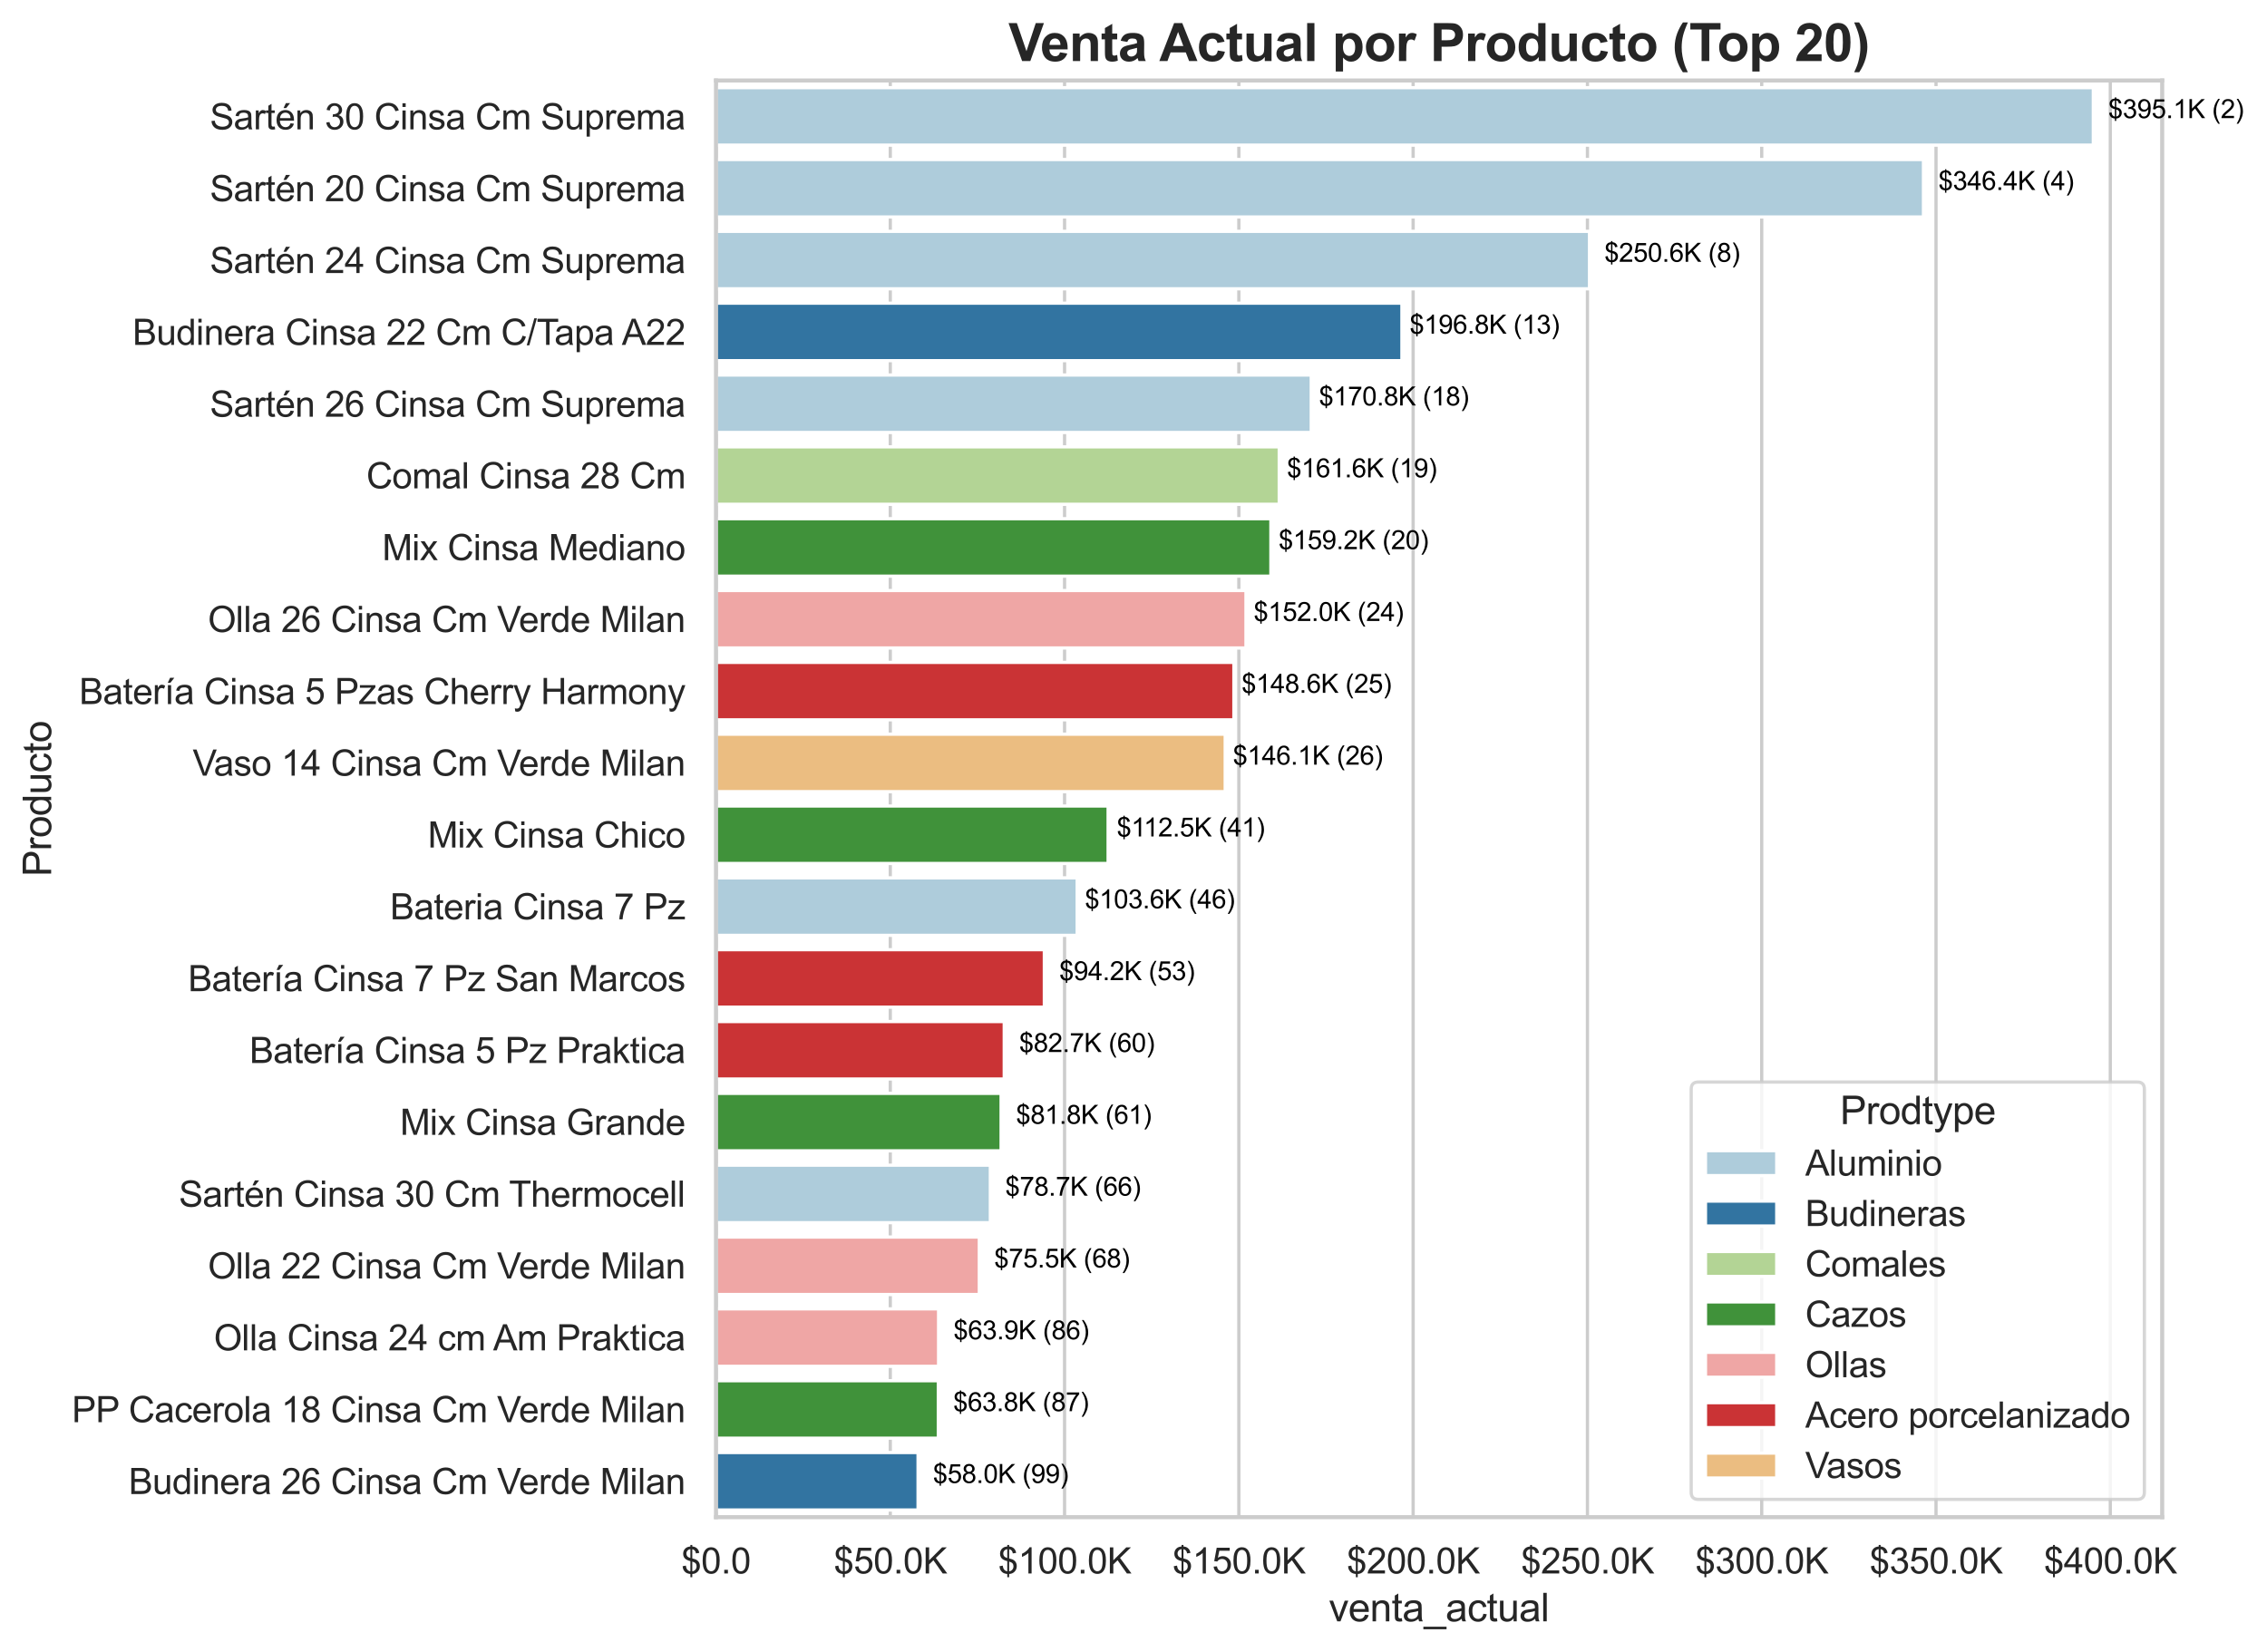 <?xml version="1.0" encoding="utf-8" standalone="no"?>
<!DOCTYPE svg PUBLIC "-//W3C//DTD SVG 1.1//EN"
  "http://www.w3.org/Graphics/SVG/1.1/DTD/svg11.dtd">
<svg xmlns:xlink="http://www.w3.org/1999/xlink" width="699.757pt" height="510.102pt" viewBox="0 0 699.757 510.102" xmlns="http://www.w3.org/2000/svg" version="1.1">
 <defs>
  <style type="text/css">*{stroke-linejoin: round; stroke-linecap: butt}</style>
 </defs>
 <g id="figure_1">
  <g id="patch_1">
   <path d="M 0 510.102 
L 699.757 510.102 
L 699.757 0 
L 0 0 
z
" style="fill: #ffffff"/>
  </g>
  <g id="axes_1">
   <g id="patch_2">
    <path d="M 221.005 468.368 
L 667.405 468.368 
L 667.405 24.848 
L 221.005 24.848 
z
" style="fill: #ffffff"/>
   </g>
   <g id="matplotlib.axis_1">
    <g id="xtick_1">
     <g id="line2d_1">
      <path d="M 221.005 468.368 
L 221.005 24.848 
" clip-path="url(#p51d0919013)" style="fill: none; stroke: #cccccc; stroke-linecap: round"/>
     </g>
     <g id="text_1">
      <!-- $0.0 -->
      <g style="fill: #262626" transform="translate(210.301 485.741) scale(0.11 -0.11)">
       <defs>
        <path id="ArialMT-24" d="M 1594 -659 
L 1594 -97 
Q 1172 -44 908 92 
Q 644 228 451 531 
Q 259 834 228 1272 
L 794 1378 
Q 859 925 1025 713 
Q 1263 413 1594 378 
L 1594 2169 
Q 1247 2234 884 2438 
Q 616 2588 470 2853 
Q 325 3119 325 3456 
Q 325 4056 750 4428 
Q 1034 4678 1594 4734 
L 1594 5003 
L 1925 5003 
L 1925 4734 
Q 2416 4688 2703 4447 
Q 3072 4141 3147 3606 
L 2566 3519 
Q 2516 3850 2358 4026 
Q 2200 4203 1925 4259 
L 1925 2638 
Q 2350 2531 2488 2472 
Q 2750 2356 2915 2190 
Q 3081 2025 3170 1797 
Q 3259 1569 3259 1303 
Q 3259 719 2887 328 
Q 2516 -63 1925 -91 
L 1925 -659 
L 1594 -659 
z
M 1594 4266 
Q 1266 4216 1077 4003 
Q 888 3791 888 3500 
Q 888 3213 1048 3019 
Q 1209 2825 1594 2709 
L 1594 4266 
z
M 1925 378 
Q 2253 419 2467 662 
Q 2681 906 2681 1266 
Q 2681 1572 2529 1758 
Q 2378 1944 1925 2091 
L 1925 378 
z
" transform="scale(0.016)"/>
        <path id="ArialMT-30" d="M 266 2259 
Q 266 3072 433 3567 
Q 600 4063 929 4331 
Q 1259 4600 1759 4600 
Q 2128 4600 2406 4451 
Q 2684 4303 2865 4023 
Q 3047 3744 3150 3342 
Q 3253 2941 3253 2259 
Q 3253 1453 3087 958 
Q 2922 463 2592 192 
Q 2263 -78 1759 -78 
Q 1097 -78 719 397 
Q 266 969 266 2259 
z
M 844 2259 
Q 844 1131 1108 757 
Q 1372 384 1759 384 
Q 2147 384 2411 759 
Q 2675 1134 2675 2259 
Q 2675 3391 2411 3762 
Q 2147 4134 1753 4134 
Q 1366 4134 1134 3806 
Q 844 3388 844 2259 
z
" transform="scale(0.016)"/>
        <path id="ArialMT-2e" d="M 581 0 
L 581 641 
L 1222 641 
L 1222 0 
L 581 0 
z
" transform="scale(0.016)"/>
       </defs>
       <use xlink:href="#ArialMT-24"/>
       <use xlink:href="#ArialMT-30" x="55.615"/>
       <use xlink:href="#ArialMT-2e" x="111.23"/>
       <use xlink:href="#ArialMT-30" x="139.014"/>
      </g>
     </g>
    </g>
    <g id="xtick_2">
     <g id="line2d_2">
      <path d="M 274.803 468.368 
L 274.803 24.848 
" clip-path="url(#p51d0919013)" style="fill: none; stroke: #cccccc; stroke-linecap: round"/>
     </g>
     <g id="text_2">
      <!-- $50.0K -->
      <g style="fill: #262626" transform="translate(257.372 485.741) scale(0.11 -0.11)">
       <defs>
        <path id="ArialMT-35" d="M 266 1200 
L 856 1250 
Q 922 819 1161 601 
Q 1400 384 1738 384 
Q 2144 384 2425 690 
Q 2706 997 2706 1503 
Q 2706 1984 2436 2262 
Q 2166 2541 1728 2541 
Q 1456 2541 1237 2417 
Q 1019 2294 894 2097 
L 366 2166 
L 809 4519 
L 3088 4519 
L 3088 3981 
L 1259 3981 
L 1013 2750 
Q 1425 3038 1878 3038 
Q 2478 3038 2890 2622 
Q 3303 2206 3303 1553 
Q 3303 931 2941 478 
Q 2500 -78 1738 -78 
Q 1113 -78 717 272 
Q 322 622 266 1200 
z
" transform="scale(0.016)"/>
        <path id="ArialMT-4b" d="M 469 0 
L 469 4581 
L 1075 4581 
L 1075 2309 
L 3350 4581 
L 4172 4581 
L 2250 2725 
L 4256 0 
L 3456 0 
L 1825 2319 
L 1075 1588 
L 1075 0 
L 469 0 
z
" transform="scale(0.016)"/>
       </defs>
       <use xlink:href="#ArialMT-24"/>
       <use xlink:href="#ArialMT-35" x="55.615"/>
       <use xlink:href="#ArialMT-30" x="111.23"/>
       <use xlink:href="#ArialMT-2e" x="166.846"/>
       <use xlink:href="#ArialMT-30" x="194.629"/>
       <use xlink:href="#ArialMT-4b" x="250.244"/>
      </g>
     </g>
    </g>
    <g id="xtick_3">
     <g id="line2d_3">
      <path d="M 328.601 468.368 
L 328.601 24.848 
" clip-path="url(#p51d0919013)" style="fill: none; stroke: #cccccc; stroke-linecap: round"/>
     </g>
     <g id="text_3">
      <!-- $100.0K -->
      <g style="fill: #262626" transform="translate(308.111 485.741) scale(0.11 -0.11)">
       <defs>
        <path id="ArialMT-31" d="M 2384 0 
L 1822 0 
L 1822 3584 
Q 1619 3391 1289 3197 
Q 959 3003 697 2906 
L 697 3450 
Q 1169 3672 1522 3987 
Q 1875 4303 2022 4600 
L 2384 4600 
L 2384 0 
z
" transform="scale(0.016)"/>
       </defs>
       <use xlink:href="#ArialMT-24"/>
       <use xlink:href="#ArialMT-31" x="55.615"/>
       <use xlink:href="#ArialMT-30" x="111.23"/>
       <use xlink:href="#ArialMT-30" x="166.846"/>
       <use xlink:href="#ArialMT-2e" x="222.461"/>
       <use xlink:href="#ArialMT-30" x="250.244"/>
       <use xlink:href="#ArialMT-4b" x="305.859"/>
      </g>
     </g>
    </g>
    <g id="xtick_4">
     <g id="line2d_4">
      <path d="M 382.399 468.368 
L 382.399 24.848 
" clip-path="url(#p51d0919013)" style="fill: none; stroke: #cccccc; stroke-linecap: round"/>
     </g>
     <g id="text_4">
      <!-- $150.0K -->
      <g style="fill: #262626" transform="translate(361.909 485.741) scale(0.11 -0.11)">
       <use xlink:href="#ArialMT-24"/>
       <use xlink:href="#ArialMT-31" x="55.615"/>
       <use xlink:href="#ArialMT-35" x="111.23"/>
       <use xlink:href="#ArialMT-30" x="166.846"/>
       <use xlink:href="#ArialMT-2e" x="222.461"/>
       <use xlink:href="#ArialMT-30" x="250.244"/>
       <use xlink:href="#ArialMT-4b" x="305.859"/>
      </g>
     </g>
    </g>
    <g id="xtick_5">
     <g id="line2d_5">
      <path d="M 436.196 468.368 
L 436.196 24.848 
" clip-path="url(#p51d0919013)" style="fill: none; stroke: #cccccc; stroke-linecap: round"/>
     </g>
     <g id="text_5">
      <!-- $200.0K -->
      <g style="fill: #262626" transform="translate(415.707 485.741) scale(0.11 -0.11)">
       <defs>
        <path id="ArialMT-32" d="M 3222 541 
L 3222 0 
L 194 0 
Q 188 203 259 391 
Q 375 700 629 1000 
Q 884 1300 1366 1694 
Q 2113 2306 2375 2664 
Q 2638 3022 2638 3341 
Q 2638 3675 2398 3904 
Q 2159 4134 1775 4134 
Q 1369 4134 1125 3890 
Q 881 3647 878 3216 
L 300 3275 
Q 359 3922 746 4261 
Q 1134 4600 1788 4600 
Q 2447 4600 2831 4234 
Q 3216 3869 3216 3328 
Q 3216 3053 3103 2787 
Q 2991 2522 2730 2228 
Q 2469 1934 1863 1422 
Q 1356 997 1212 845 
Q 1069 694 975 541 
L 3222 541 
z
" transform="scale(0.016)"/>
       </defs>
       <use xlink:href="#ArialMT-24"/>
       <use xlink:href="#ArialMT-32" x="55.615"/>
       <use xlink:href="#ArialMT-30" x="111.23"/>
       <use xlink:href="#ArialMT-30" x="166.846"/>
       <use xlink:href="#ArialMT-2e" x="222.461"/>
       <use xlink:href="#ArialMT-30" x="250.244"/>
       <use xlink:href="#ArialMT-4b" x="305.859"/>
      </g>
     </g>
    </g>
    <g id="xtick_6">
     <g id="line2d_6">
      <path d="M 489.994 468.368 
L 489.994 24.848 
" clip-path="url(#p51d0919013)" style="fill: none; stroke: #cccccc; stroke-linecap: round"/>
     </g>
     <g id="text_6">
      <!-- $250.0K -->
      <g style="fill: #262626" transform="translate(469.505 485.741) scale(0.11 -0.11)">
       <use xlink:href="#ArialMT-24"/>
       <use xlink:href="#ArialMT-32" x="55.615"/>
       <use xlink:href="#ArialMT-35" x="111.23"/>
       <use xlink:href="#ArialMT-30" x="166.846"/>
       <use xlink:href="#ArialMT-2e" x="222.461"/>
       <use xlink:href="#ArialMT-30" x="250.244"/>
       <use xlink:href="#ArialMT-4b" x="305.859"/>
      </g>
     </g>
    </g>
    <g id="xtick_7">
     <g id="line2d_7">
      <path d="M 543.792 468.368 
L 543.792 24.848 
" clip-path="url(#p51d0919013)" style="fill: none; stroke: #cccccc; stroke-linecap: round"/>
     </g>
     <g id="text_7">
      <!-- $300.0K -->
      <g style="fill: #262626" transform="translate(523.303 485.741) scale(0.11 -0.11)">
       <defs>
        <path id="ArialMT-33" d="M 269 1209 
L 831 1284 
Q 928 806 1161 595 
Q 1394 384 1728 384 
Q 2125 384 2398 659 
Q 2672 934 2672 1341 
Q 2672 1728 2419 1979 
Q 2166 2231 1775 2231 
Q 1616 2231 1378 2169 
L 1441 2663 
Q 1497 2656 1531 2656 
Q 1891 2656 2178 2843 
Q 2466 3031 2466 3422 
Q 2466 3731 2256 3934 
Q 2047 4138 1716 4138 
Q 1388 4138 1169 3931 
Q 950 3725 888 3313 
L 325 3413 
Q 428 3978 793 4289 
Q 1159 4600 1703 4600 
Q 2078 4600 2393 4439 
Q 2709 4278 2876 4000 
Q 3044 3722 3044 3409 
Q 3044 3113 2884 2869 
Q 2725 2625 2413 2481 
Q 2819 2388 3044 2092 
Q 3269 1797 3269 1353 
Q 3269 753 2831 336 
Q 2394 -81 1725 -81 
Q 1122 -81 723 278 
Q 325 638 269 1209 
z
" transform="scale(0.016)"/>
       </defs>
       <use xlink:href="#ArialMT-24"/>
       <use xlink:href="#ArialMT-33" x="55.615"/>
       <use xlink:href="#ArialMT-30" x="111.23"/>
       <use xlink:href="#ArialMT-30" x="166.846"/>
       <use xlink:href="#ArialMT-2e" x="222.461"/>
       <use xlink:href="#ArialMT-30" x="250.244"/>
       <use xlink:href="#ArialMT-4b" x="305.859"/>
      </g>
     </g>
    </g>
    <g id="xtick_8">
     <g id="line2d_8">
      <path d="M 597.59 468.368 
L 597.59 24.848 
" clip-path="url(#p51d0919013)" style="fill: none; stroke: #cccccc; stroke-linecap: round"/>
     </g>
     <g id="text_8">
      <!-- $350.0K -->
      <g style="fill: #262626" transform="translate(577.101 485.741) scale(0.11 -0.11)">
       <use xlink:href="#ArialMT-24"/>
       <use xlink:href="#ArialMT-33" x="55.615"/>
       <use xlink:href="#ArialMT-35" x="111.23"/>
       <use xlink:href="#ArialMT-30" x="166.846"/>
       <use xlink:href="#ArialMT-2e" x="222.461"/>
       <use xlink:href="#ArialMT-30" x="250.244"/>
       <use xlink:href="#ArialMT-4b" x="305.859"/>
      </g>
     </g>
    </g>
    <g id="xtick_9">
     <g id="line2d_9">
      <path d="M 651.388 468.368 
L 651.388 24.848 
" clip-path="url(#p51d0919013)" style="fill: none; stroke: #cccccc; stroke-linecap: round"/>
     </g>
     <g id="text_9">
      <!-- $400.0K -->
      <g style="fill: #262626" transform="translate(630.899 485.741) scale(0.11 -0.11)">
       <defs>
        <path id="ArialMT-34" d="M 2069 0 
L 2069 1097 
L 81 1097 
L 81 1613 
L 2172 4581 
L 2631 4581 
L 2631 1613 
L 3250 1613 
L 3250 1097 
L 2631 1097 
L 2631 0 
L 2069 0 
z
M 2069 1613 
L 2069 3678 
L 634 1613 
L 2069 1613 
z
" transform="scale(0.016)"/>
       </defs>
       <use xlink:href="#ArialMT-24"/>
       <use xlink:href="#ArialMT-34" x="55.615"/>
       <use xlink:href="#ArialMT-30" x="111.23"/>
       <use xlink:href="#ArialMT-30" x="166.846"/>
       <use xlink:href="#ArialMT-2e" x="222.461"/>
       <use xlink:href="#ArialMT-30" x="250.244"/>
       <use xlink:href="#ArialMT-4b" x="305.859"/>
      </g>
     </g>
    </g>
    <g id="text_10">
     <!-- venta_actual -->
     <g style="fill: #262626" transform="translate(410.182 500.517) scale(0.12 -0.12)">
      <defs>
       <path id="ArialMT-76" d="M 1344 0 
L 81 3319 
L 675 3319 
L 1388 1331 
Q 1503 1009 1600 663 
Q 1675 925 1809 1294 
L 2547 3319 
L 3125 3319 
L 1869 0 
L 1344 0 
z
" transform="scale(0.016)"/>
       <path id="ArialMT-65" d="M 2694 1069 
L 3275 997 
Q 3138 488 2766 206 
Q 2394 -75 1816 -75 
Q 1088 -75 661 373 
Q 234 822 234 1631 
Q 234 2469 665 2931 
Q 1097 3394 1784 3394 
Q 2450 3394 2872 2941 
Q 3294 2488 3294 1666 
Q 3294 1616 3291 1516 
L 816 1516 
Q 847 969 1125 678 
Q 1403 388 1819 388 
Q 2128 388 2347 550 
Q 2566 713 2694 1069 
z
M 847 1978 
L 2700 1978 
Q 2663 2397 2488 2606 
Q 2219 2931 1791 2931 
Q 1403 2931 1139 2672 
Q 875 2413 847 1978 
z
" transform="scale(0.016)"/>
       <path id="ArialMT-6e" d="M 422 0 
L 422 3319 
L 928 3319 
L 928 2847 
Q 1294 3394 1984 3394 
Q 2284 3394 2536 3286 
Q 2788 3178 2913 3003 
Q 3038 2828 3088 2588 
Q 3119 2431 3119 2041 
L 3119 0 
L 2556 0 
L 2556 2019 
Q 2556 2363 2490 2533 
Q 2425 2703 2258 2804 
Q 2091 2906 1866 2906 
Q 1506 2906 1245 2678 
Q 984 2450 984 1813 
L 984 0 
L 422 0 
z
" transform="scale(0.016)"/>
       <path id="ArialMT-74" d="M 1650 503 
L 1731 6 
Q 1494 -44 1306 -44 
Q 1000 -44 831 53 
Q 663 150 594 308 
Q 525 466 525 972 
L 525 2881 
L 113 2881 
L 113 3319 
L 525 3319 
L 525 4141 
L 1084 4478 
L 1084 3319 
L 1650 3319 
L 1650 2881 
L 1084 2881 
L 1084 941 
Q 1084 700 1114 631 
Q 1144 563 1211 522 
Q 1278 481 1403 481 
Q 1497 481 1650 503 
z
" transform="scale(0.016)"/>
       <path id="ArialMT-61" d="M 2588 409 
Q 2275 144 1986 34 
Q 1697 -75 1366 -75 
Q 819 -75 525 192 
Q 231 459 231 875 
Q 231 1119 342 1320 
Q 453 1522 633 1644 
Q 813 1766 1038 1828 
Q 1203 1872 1538 1913 
Q 2219 1994 2541 2106 
Q 2544 2222 2544 2253 
Q 2544 2597 2384 2738 
Q 2169 2928 1744 2928 
Q 1347 2928 1158 2789 
Q 969 2650 878 2297 
L 328 2372 
Q 403 2725 575 2942 
Q 747 3159 1072 3276 
Q 1397 3394 1825 3394 
Q 2250 3394 2515 3294 
Q 2781 3194 2906 3042 
Q 3031 2891 3081 2659 
Q 3109 2516 3109 2141 
L 3109 1391 
Q 3109 606 3145 398 
Q 3181 191 3288 0 
L 2700 0 
Q 2613 175 2588 409 
z
M 2541 1666 
Q 2234 1541 1622 1453 
Q 1275 1403 1131 1340 
Q 988 1278 909 1158 
Q 831 1038 831 891 
Q 831 666 1001 516 
Q 1172 366 1500 366 
Q 1825 366 2078 508 
Q 2331 650 2450 897 
Q 2541 1088 2541 1459 
L 2541 1666 
z
" transform="scale(0.016)"/>
       <path id="ArialMT-5f" d="M -97 -1272 
L -97 -866 
L 3631 -866 
L 3631 -1272 
L -97 -1272 
z
" transform="scale(0.016)"/>
       <path id="ArialMT-63" d="M 2588 1216 
L 3141 1144 
Q 3050 572 2676 248 
Q 2303 -75 1759 -75 
Q 1078 -75 664 370 
Q 250 816 250 1647 
Q 250 2184 428 2587 
Q 606 2991 970 3192 
Q 1334 3394 1763 3394 
Q 2303 3394 2647 3120 
Q 2991 2847 3088 2344 
L 2541 2259 
Q 2463 2594 2264 2762 
Q 2066 2931 1784 2931 
Q 1359 2931 1093 2626 
Q 828 2322 828 1663 
Q 828 994 1084 691 
Q 1341 388 1753 388 
Q 2084 388 2306 591 
Q 2528 794 2588 1216 
z
" transform="scale(0.016)"/>
       <path id="ArialMT-75" d="M 2597 0 
L 2597 488 
Q 2209 -75 1544 -75 
Q 1250 -75 995 37 
Q 741 150 617 320 
Q 494 491 444 738 
Q 409 903 409 1263 
L 409 3319 
L 972 3319 
L 972 1478 
Q 972 1038 1006 884 
Q 1059 663 1231 536 
Q 1403 409 1656 409 
Q 1909 409 2131 539 
Q 2353 669 2445 892 
Q 2538 1116 2538 1541 
L 2538 3319 
L 3100 3319 
L 3100 0 
L 2597 0 
z
" transform="scale(0.016)"/>
       <path id="ArialMT-6c" d="M 409 0 
L 409 4581 
L 972 4581 
L 972 0 
L 409 0 
z
" transform="scale(0.016)"/>
      </defs>
      <use xlink:href="#ArialMT-76"/>
      <use xlink:href="#ArialMT-65" x="50"/>
      <use xlink:href="#ArialMT-6e" x="105.615"/>
      <use xlink:href="#ArialMT-74" x="161.23"/>
      <use xlink:href="#ArialMT-61" x="189.014"/>
      <use xlink:href="#ArialMT-5f" x="244.629"/>
      <use xlink:href="#ArialMT-61" x="300.244"/>
      <use xlink:href="#ArialMT-63" x="355.859"/>
      <use xlink:href="#ArialMT-74" x="405.859"/>
      <use xlink:href="#ArialMT-75" x="433.643"/>
      <use xlink:href="#ArialMT-61" x="489.258"/>
      <use xlink:href="#ArialMT-6c" x="544.873"/>
     </g>
    </g>
   </g>
   <g id="matplotlib.axis_2">
    <g id="ytick_1">
     <g id="text_11">
      <!-- Sartén 30 Cinsa Cm Suprema -->
      <g style="fill: #262626" transform="translate(64.78 39.939) scale(0.11 -0.11)">
       <defs>
        <path id="ArialMT-53" d="M 288 1472 
L 859 1522 
Q 900 1178 1048 958 
Q 1197 738 1509 602 
Q 1822 466 2213 466 
Q 2559 466 2825 569 
Q 3091 672 3220 851 
Q 3350 1031 3350 1244 
Q 3350 1459 3225 1620 
Q 3100 1781 2813 1891 
Q 2628 1963 1997 2114 
Q 1366 2266 1113 2400 
Q 784 2572 623 2826 
Q 463 3081 463 3397 
Q 463 3744 659 4045 
Q 856 4347 1234 4503 
Q 1613 4659 2075 4659 
Q 2584 4659 2973 4495 
Q 3363 4331 3572 4012 
Q 3781 3694 3797 3291 
L 3216 3247 
Q 3169 3681 2898 3903 
Q 2628 4125 2100 4125 
Q 1550 4125 1298 3923 
Q 1047 3722 1047 3438 
Q 1047 3191 1225 3031 
Q 1400 2872 2139 2705 
Q 2878 2538 3153 2413 
Q 3553 2228 3743 1945 
Q 3934 1663 3934 1294 
Q 3934 928 3725 604 
Q 3516 281 3123 101 
Q 2731 -78 2241 -78 
Q 1619 -78 1198 103 
Q 778 284 539 648 
Q 300 1013 288 1472 
z
" transform="scale(0.016)"/>
        <path id="ArialMT-72" d="M 416 0 
L 416 3319 
L 922 3319 
L 922 2816 
Q 1116 3169 1280 3281 
Q 1444 3394 1641 3394 
Q 1925 3394 2219 3213 
L 2025 2691 
Q 1819 2813 1613 2813 
Q 1428 2813 1281 2702 
Q 1134 2591 1072 2394 
Q 978 2094 978 1738 
L 978 0 
L 416 0 
z
" transform="scale(0.016)"/>
        <path id="ArialMT-e9" d="M 2694 1069 
L 3275 997 
Q 3138 488 2766 206 
Q 2394 -75 1816 -75 
Q 1088 -75 661 373 
Q 234 822 234 1631 
Q 234 2469 665 2931 
Q 1097 3394 1784 3394 
Q 2450 3394 2872 2941 
Q 3294 2488 3294 1666 
Q 3294 1616 3291 1516 
L 816 1516 
Q 847 969 1125 678 
Q 1403 388 1819 388 
Q 2128 388 2347 550 
Q 2566 713 2694 1069 
z
M 847 1978 
L 2700 1978 
Q 2663 2397 2488 2606 
Q 2219 2931 1791 2931 
Q 1403 2931 1139 2672 
Q 875 2413 847 1978 
z
M 1454 3731 
L 1869 4606 
L 2607 4606 
L 1919 3731 
L 1454 3731 
z
" transform="scale(0.016)"/>
        <path id="ArialMT-20" transform="scale(0.016)"/>
        <path id="ArialMT-43" d="M 3763 1606 
L 4369 1453 
Q 4178 706 3683 314 
Q 3188 -78 2472 -78 
Q 1731 -78 1267 223 
Q 803 525 561 1097 
Q 319 1669 319 2325 
Q 319 3041 592 3573 
Q 866 4106 1370 4382 
Q 1875 4659 2481 4659 
Q 3169 4659 3637 4309 
Q 4106 3959 4291 3325 
L 3694 3184 
Q 3534 3684 3231 3912 
Q 2928 4141 2469 4141 
Q 1941 4141 1586 3887 
Q 1231 3634 1087 3207 
Q 944 2781 944 2328 
Q 944 1744 1114 1308 
Q 1284 872 1643 656 
Q 2003 441 2422 441 
Q 2931 441 3284 734 
Q 3638 1028 3763 1606 
z
" transform="scale(0.016)"/>
        <path id="ArialMT-69" d="M 425 3934 
L 425 4581 
L 988 4581 
L 988 3934 
L 425 3934 
z
M 425 0 
L 425 3319 
L 988 3319 
L 988 0 
L 425 0 
z
" transform="scale(0.016)"/>
        <path id="ArialMT-73" d="M 197 991 
L 753 1078 
Q 800 744 1014 566 
Q 1228 388 1613 388 
Q 2000 388 2187 545 
Q 2375 703 2375 916 
Q 2375 1106 2209 1216 
Q 2094 1291 1634 1406 
Q 1016 1563 777 1677 
Q 538 1791 414 1992 
Q 291 2194 291 2438 
Q 291 2659 392 2848 
Q 494 3038 669 3163 
Q 800 3259 1026 3326 
Q 1253 3394 1513 3394 
Q 1903 3394 2198 3281 
Q 2494 3169 2634 2976 
Q 2775 2784 2828 2463 
L 2278 2388 
Q 2241 2644 2061 2787 
Q 1881 2931 1553 2931 
Q 1166 2931 1000 2803 
Q 834 2675 834 2503 
Q 834 2394 903 2306 
Q 972 2216 1119 2156 
Q 1203 2125 1616 2013 
Q 2213 1853 2448 1751 
Q 2684 1650 2818 1456 
Q 2953 1263 2953 975 
Q 2953 694 2789 445 
Q 2625 197 2315 61 
Q 2006 -75 1616 -75 
Q 969 -75 630 194 
Q 291 463 197 991 
z
" transform="scale(0.016)"/>
        <path id="ArialMT-6d" d="M 422 0 
L 422 3319 
L 925 3319 
L 925 2853 
Q 1081 3097 1340 3245 
Q 1600 3394 1931 3394 
Q 2300 3394 2536 3241 
Q 2772 3088 2869 2813 
Q 3263 3394 3894 3394 
Q 4388 3394 4653 3120 
Q 4919 2847 4919 2278 
L 4919 0 
L 4359 0 
L 4359 2091 
Q 4359 2428 4304 2576 
Q 4250 2725 4106 2815 
Q 3963 2906 3769 2906 
Q 3419 2906 3187 2673 
Q 2956 2441 2956 1928 
L 2956 0 
L 2394 0 
L 2394 2156 
Q 2394 2531 2256 2718 
Q 2119 2906 1806 2906 
Q 1569 2906 1367 2781 
Q 1166 2656 1075 2415 
Q 984 2175 984 1722 
L 984 0 
L 422 0 
z
" transform="scale(0.016)"/>
        <path id="ArialMT-70" d="M 422 -1272 
L 422 3319 
L 934 3319 
L 934 2888 
Q 1116 3141 1344 3267 
Q 1572 3394 1897 3394 
Q 2322 3394 2647 3175 
Q 2972 2956 3137 2557 
Q 3303 2159 3303 1684 
Q 3303 1175 3120 767 
Q 2938 359 2589 142 
Q 2241 -75 1856 -75 
Q 1575 -75 1351 44 
Q 1128 163 984 344 
L 984 -1272 
L 422 -1272 
z
M 931 1641 
Q 931 1000 1190 694 
Q 1450 388 1819 388 
Q 2194 388 2461 705 
Q 2728 1022 2728 1688 
Q 2728 2322 2467 2637 
Q 2206 2953 1844 2953 
Q 1484 2953 1207 2617 
Q 931 2281 931 1641 
z
" transform="scale(0.016)"/>
       </defs>
       <use xlink:href="#ArialMT-53"/>
       <use xlink:href="#ArialMT-61" x="66.699"/>
       <use xlink:href="#ArialMT-72" x="122.314"/>
       <use xlink:href="#ArialMT-74" x="155.615"/>
       <use xlink:href="#ArialMT-e9" x="183.398"/>
       <use xlink:href="#ArialMT-6e" x="239.014"/>
       <use xlink:href="#ArialMT-20" x="294.629"/>
       <use xlink:href="#ArialMT-33" x="322.412"/>
       <use xlink:href="#ArialMT-30" x="378.027"/>
       <use xlink:href="#ArialMT-20" x="433.643"/>
       <use xlink:href="#ArialMT-43" x="461.426"/>
       <use xlink:href="#ArialMT-69" x="533.643"/>
       <use xlink:href="#ArialMT-6e" x="555.859"/>
       <use xlink:href="#ArialMT-73" x="611.475"/>
       <use xlink:href="#ArialMT-61" x="661.475"/>
       <use xlink:href="#ArialMT-20" x="717.09"/>
       <use xlink:href="#ArialMT-43" x="744.873"/>
       <use xlink:href="#ArialMT-6d" x="817.09"/>
       <use xlink:href="#ArialMT-20" x="900.391"/>
       <use xlink:href="#ArialMT-53" x="928.174"/>
       <use xlink:href="#ArialMT-75" x="994.873"/>
       <use xlink:href="#ArialMT-70" x="1050.488"/>
       <use xlink:href="#ArialMT-72" x="1106.104"/>
       <use xlink:href="#ArialMT-65" x="1139.404"/>
       <use xlink:href="#ArialMT-6d" x="1195.02"/>
       <use xlink:href="#ArialMT-61" x="1278.32"/>
      </g>
     </g>
    </g>
    <g id="ytick_2">
     <g id="text_12">
      <!-- Sartén 20 Cinsa Cm Suprema -->
      <g style="fill: #262626" transform="translate(64.78 62.115) scale(0.11 -0.11)">
       <use xlink:href="#ArialMT-53"/>
       <use xlink:href="#ArialMT-61" x="66.699"/>
       <use xlink:href="#ArialMT-72" x="122.314"/>
       <use xlink:href="#ArialMT-74" x="155.615"/>
       <use xlink:href="#ArialMT-e9" x="183.398"/>
       <use xlink:href="#ArialMT-6e" x="239.014"/>
       <use xlink:href="#ArialMT-20" x="294.629"/>
       <use xlink:href="#ArialMT-32" x="322.412"/>
       <use xlink:href="#ArialMT-30" x="378.027"/>
       <use xlink:href="#ArialMT-20" x="433.643"/>
       <use xlink:href="#ArialMT-43" x="461.426"/>
       <use xlink:href="#ArialMT-69" x="533.643"/>
       <use xlink:href="#ArialMT-6e" x="555.859"/>
       <use xlink:href="#ArialMT-73" x="611.475"/>
       <use xlink:href="#ArialMT-61" x="661.475"/>
       <use xlink:href="#ArialMT-20" x="717.09"/>
       <use xlink:href="#ArialMT-43" x="744.873"/>
       <use xlink:href="#ArialMT-6d" x="817.09"/>
       <use xlink:href="#ArialMT-20" x="900.391"/>
       <use xlink:href="#ArialMT-53" x="928.174"/>
       <use xlink:href="#ArialMT-75" x="994.873"/>
       <use xlink:href="#ArialMT-70" x="1050.488"/>
       <use xlink:href="#ArialMT-72" x="1106.104"/>
       <use xlink:href="#ArialMT-65" x="1139.404"/>
       <use xlink:href="#ArialMT-6d" x="1195.02"/>
       <use xlink:href="#ArialMT-61" x="1278.32"/>
      </g>
     </g>
    </g>
    <g id="ytick_3">
     <g id="text_13">
      <!-- Sartén 24 Cinsa Cm Suprema -->
      <g style="fill: #262626" transform="translate(64.78 84.291) scale(0.11 -0.11)">
       <use xlink:href="#ArialMT-53"/>
       <use xlink:href="#ArialMT-61" x="66.699"/>
       <use xlink:href="#ArialMT-72" x="122.314"/>
       <use xlink:href="#ArialMT-74" x="155.615"/>
       <use xlink:href="#ArialMT-e9" x="183.398"/>
       <use xlink:href="#ArialMT-6e" x="239.014"/>
       <use xlink:href="#ArialMT-20" x="294.629"/>
       <use xlink:href="#ArialMT-32" x="322.412"/>
       <use xlink:href="#ArialMT-34" x="378.027"/>
       <use xlink:href="#ArialMT-20" x="433.643"/>
       <use xlink:href="#ArialMT-43" x="461.426"/>
       <use xlink:href="#ArialMT-69" x="533.643"/>
       <use xlink:href="#ArialMT-6e" x="555.859"/>
       <use xlink:href="#ArialMT-73" x="611.475"/>
       <use xlink:href="#ArialMT-61" x="661.475"/>
       <use xlink:href="#ArialMT-20" x="717.09"/>
       <use xlink:href="#ArialMT-43" x="744.873"/>
       <use xlink:href="#ArialMT-6d" x="817.09"/>
       <use xlink:href="#ArialMT-20" x="900.391"/>
       <use xlink:href="#ArialMT-53" x="928.174"/>
       <use xlink:href="#ArialMT-75" x="994.873"/>
       <use xlink:href="#ArialMT-70" x="1050.488"/>
       <use xlink:href="#ArialMT-72" x="1106.104"/>
       <use xlink:href="#ArialMT-65" x="1139.404"/>
       <use xlink:href="#ArialMT-6d" x="1195.02"/>
       <use xlink:href="#ArialMT-61" x="1278.32"/>
      </g>
     </g>
    </g>
    <g id="ytick_4">
     <g id="text_14">
      <!-- Budinera Cinsa 22 Cm C/Tapa A22 -->
      <g style="fill: #262626" transform="translate(40.921 106.467) scale(0.11 -0.11)">
       <defs>
        <path id="ArialMT-42" d="M 469 0 
L 469 4581 
L 2188 4581 
Q 2713 4581 3030 4442 
Q 3347 4303 3526 4014 
Q 3706 3725 3706 3409 
Q 3706 3116 3547 2856 
Q 3388 2597 3066 2438 
Q 3481 2316 3704 2022 
Q 3928 1728 3928 1328 
Q 3928 1006 3792 729 
Q 3656 453 3456 303 
Q 3256 153 2954 76 
Q 2653 0 2216 0 
L 469 0 
z
M 1075 2656 
L 2066 2656 
Q 2469 2656 2644 2709 
Q 2875 2778 2992 2937 
Q 3109 3097 3109 3338 
Q 3109 3566 3000 3739 
Q 2891 3913 2687 3977 
Q 2484 4041 1991 4041 
L 1075 4041 
L 1075 2656 
z
M 1075 541 
L 2216 541 
Q 2509 541 2628 563 
Q 2838 600 2978 687 
Q 3119 775 3209 942 
Q 3300 1109 3300 1328 
Q 3300 1584 3169 1773 
Q 3038 1963 2805 2039 
Q 2572 2116 2134 2116 
L 1075 2116 
L 1075 541 
z
" transform="scale(0.016)"/>
        <path id="ArialMT-64" d="M 2575 0 
L 2575 419 
Q 2259 -75 1647 -75 
Q 1250 -75 917 144 
Q 584 363 401 755 
Q 219 1147 219 1656 
Q 219 2153 384 2558 
Q 550 2963 881 3178 
Q 1213 3394 1622 3394 
Q 1922 3394 2156 3267 
Q 2391 3141 2538 2938 
L 2538 4581 
L 3097 4581 
L 3097 0 
L 2575 0 
z
M 797 1656 
Q 797 1019 1065 703 
Q 1334 388 1700 388 
Q 2069 388 2326 689 
Q 2584 991 2584 1609 
Q 2584 2291 2321 2609 
Q 2059 2928 1675 2928 
Q 1300 2928 1048 2622 
Q 797 2316 797 1656 
z
" transform="scale(0.016)"/>
        <path id="ArialMT-2f" d="M 0 -78 
L 1328 4659 
L 1778 4659 
L 453 -78 
L 0 -78 
z
" transform="scale(0.016)"/>
        <path id="ArialMT-54" d="M 1659 0 
L 1659 4041 
L 150 4041 
L 150 4581 
L 3781 4581 
L 3781 4041 
L 2266 4041 
L 2266 0 
L 1659 0 
z
" transform="scale(0.016)"/>
        <path id="ArialMT-41" d="M -9 0 
L 1750 4581 
L 2403 4581 
L 4278 0 
L 3588 0 
L 3053 1388 
L 1138 1388 
L 634 0 
L -9 0 
z
M 1313 1881 
L 2866 1881 
L 2388 3150 
Q 2169 3728 2063 4100 
Q 1975 3659 1816 3225 
L 1313 1881 
z
" transform="scale(0.016)"/>
       </defs>
       <use xlink:href="#ArialMT-42"/>
       <use xlink:href="#ArialMT-75" x="66.699"/>
       <use xlink:href="#ArialMT-64" x="122.314"/>
       <use xlink:href="#ArialMT-69" x="177.93"/>
       <use xlink:href="#ArialMT-6e" x="200.146"/>
       <use xlink:href="#ArialMT-65" x="255.762"/>
       <use xlink:href="#ArialMT-72" x="311.377"/>
       <use xlink:href="#ArialMT-61" x="344.678"/>
       <use xlink:href="#ArialMT-20" x="400.293"/>
       <use xlink:href="#ArialMT-43" x="428.076"/>
       <use xlink:href="#ArialMT-69" x="500.293"/>
       <use xlink:href="#ArialMT-6e" x="522.51"/>
       <use xlink:href="#ArialMT-73" x="578.125"/>
       <use xlink:href="#ArialMT-61" x="628.125"/>
       <use xlink:href="#ArialMT-20" x="683.74"/>
       <use xlink:href="#ArialMT-32" x="711.523"/>
       <use xlink:href="#ArialMT-32" x="767.139"/>
       <use xlink:href="#ArialMT-20" x="822.754"/>
       <use xlink:href="#ArialMT-43" x="850.537"/>
       <use xlink:href="#ArialMT-6d" x="922.754"/>
       <use xlink:href="#ArialMT-20" x="1006.055"/>
       <use xlink:href="#ArialMT-43" x="1033.838"/>
       <use xlink:href="#ArialMT-2f" x="1106.055"/>
       <use xlink:href="#ArialMT-54" x="1133.838"/>
       <use xlink:href="#ArialMT-61" x="1183.797"/>
       <use xlink:href="#ArialMT-70" x="1239.412"/>
       <use xlink:href="#ArialMT-61" x="1295.027"/>
       <use xlink:href="#ArialMT-20" x="1350.643"/>
       <use xlink:href="#ArialMT-41" x="1372.926"/>
       <use xlink:href="#ArialMT-32" x="1439.625"/>
       <use xlink:href="#ArialMT-32" x="1495.24"/>
      </g>
     </g>
    </g>
    <g id="ytick_5">
     <g id="text_15">
      <!-- Sartén 26 Cinsa Cm Suprema -->
      <g style="fill: #262626" transform="translate(64.78 128.643) scale(0.11 -0.11)">
       <defs>
        <path id="ArialMT-36" d="M 3184 3459 
L 2625 3416 
Q 2550 3747 2413 3897 
Q 2184 4138 1850 4138 
Q 1581 4138 1378 3988 
Q 1113 3794 959 3422 
Q 806 3050 800 2363 
Q 1003 2672 1297 2822 
Q 1591 2972 1913 2972 
Q 2475 2972 2870 2558 
Q 3266 2144 3266 1488 
Q 3266 1056 3080 686 
Q 2894 316 2569 119 
Q 2244 -78 1831 -78 
Q 1128 -78 684 439 
Q 241 956 241 2144 
Q 241 3472 731 4075 
Q 1159 4600 1884 4600 
Q 2425 4600 2770 4297 
Q 3116 3994 3184 3459 
z
M 888 1484 
Q 888 1194 1011 928 
Q 1134 663 1356 523 
Q 1578 384 1822 384 
Q 2178 384 2434 671 
Q 2691 959 2691 1453 
Q 2691 1928 2437 2201 
Q 2184 2475 1800 2475 
Q 1419 2475 1153 2201 
Q 888 1928 888 1484 
z
" transform="scale(0.016)"/>
       </defs>
       <use xlink:href="#ArialMT-53"/>
       <use xlink:href="#ArialMT-61" x="66.699"/>
       <use xlink:href="#ArialMT-72" x="122.314"/>
       <use xlink:href="#ArialMT-74" x="155.615"/>
       <use xlink:href="#ArialMT-e9" x="183.398"/>
       <use xlink:href="#ArialMT-6e" x="239.014"/>
       <use xlink:href="#ArialMT-20" x="294.629"/>
       <use xlink:href="#ArialMT-32" x="322.412"/>
       <use xlink:href="#ArialMT-36" x="378.027"/>
       <use xlink:href="#ArialMT-20" x="433.643"/>
       <use xlink:href="#ArialMT-43" x="461.426"/>
       <use xlink:href="#ArialMT-69" x="533.643"/>
       <use xlink:href="#ArialMT-6e" x="555.859"/>
       <use xlink:href="#ArialMT-73" x="611.475"/>
       <use xlink:href="#ArialMT-61" x="661.475"/>
       <use xlink:href="#ArialMT-20" x="717.09"/>
       <use xlink:href="#ArialMT-43" x="744.873"/>
       <use xlink:href="#ArialMT-6d" x="817.09"/>
       <use xlink:href="#ArialMT-20" x="900.391"/>
       <use xlink:href="#ArialMT-53" x="928.174"/>
       <use xlink:href="#ArialMT-75" x="994.873"/>
       <use xlink:href="#ArialMT-70" x="1050.488"/>
       <use xlink:href="#ArialMT-72" x="1106.104"/>
       <use xlink:href="#ArialMT-65" x="1139.404"/>
       <use xlink:href="#ArialMT-6d" x="1195.02"/>
       <use xlink:href="#ArialMT-61" x="1278.32"/>
      </g>
     </g>
    </g>
    <g id="ytick_6">
     <g id="text_16">
      <!-- Comal Cinsa 28 Cm -->
      <g style="fill: #262626" transform="translate(113.089 150.752) scale(0.11 -0.11)">
       <defs>
        <path id="ArialMT-6f" d="M 213 1659 
Q 213 2581 725 3025 
Q 1153 3394 1769 3394 
Q 2453 3394 2887 2945 
Q 3322 2497 3322 1706 
Q 3322 1066 3130 698 
Q 2938 331 2570 128 
Q 2203 -75 1769 -75 
Q 1072 -75 642 372 
Q 213 819 213 1659 
z
M 791 1659 
Q 791 1022 1069 705 
Q 1347 388 1769 388 
Q 2188 388 2466 706 
Q 2744 1025 2744 1678 
Q 2744 2294 2464 2611 
Q 2184 2928 1769 2928 
Q 1347 2928 1069 2612 
Q 791 2297 791 1659 
z
" transform="scale(0.016)"/>
        <path id="ArialMT-38" d="M 1131 2484 
Q 781 2613 612 2850 
Q 444 3088 444 3419 
Q 444 3919 803 4259 
Q 1163 4600 1759 4600 
Q 2359 4600 2725 4251 
Q 3091 3903 3091 3403 
Q 3091 3084 2923 2848 
Q 2756 2613 2416 2484 
Q 2838 2347 3058 2040 
Q 3278 1734 3278 1309 
Q 3278 722 2862 322 
Q 2447 -78 1769 -78 
Q 1091 -78 675 323 
Q 259 725 259 1325 
Q 259 1772 486 2073 
Q 713 2375 1131 2484 
z
M 1019 3438 
Q 1019 3113 1228 2906 
Q 1438 2700 1772 2700 
Q 2097 2700 2305 2904 
Q 2513 3109 2513 3406 
Q 2513 3716 2298 3927 
Q 2084 4138 1766 4138 
Q 1444 4138 1231 3931 
Q 1019 3725 1019 3438 
z
M 838 1322 
Q 838 1081 952 856 
Q 1066 631 1291 507 
Q 1516 384 1775 384 
Q 2178 384 2440 643 
Q 2703 903 2703 1303 
Q 2703 1709 2433 1975 
Q 2163 2241 1756 2241 
Q 1359 2241 1098 1978 
Q 838 1716 838 1322 
z
" transform="scale(0.016)"/>
       </defs>
       <use xlink:href="#ArialMT-43"/>
       <use xlink:href="#ArialMT-6f" x="72.217"/>
       <use xlink:href="#ArialMT-6d" x="127.832"/>
       <use xlink:href="#ArialMT-61" x="211.133"/>
       <use xlink:href="#ArialMT-6c" x="266.748"/>
       <use xlink:href="#ArialMT-20" x="288.965"/>
       <use xlink:href="#ArialMT-43" x="316.748"/>
       <use xlink:href="#ArialMT-69" x="388.965"/>
       <use xlink:href="#ArialMT-6e" x="411.182"/>
       <use xlink:href="#ArialMT-73" x="466.797"/>
       <use xlink:href="#ArialMT-61" x="516.797"/>
       <use xlink:href="#ArialMT-20" x="572.412"/>
       <use xlink:href="#ArialMT-32" x="600.195"/>
       <use xlink:href="#ArialMT-38" x="655.811"/>
       <use xlink:href="#ArialMT-20" x="711.426"/>
       <use xlink:href="#ArialMT-43" x="739.209"/>
       <use xlink:href="#ArialMT-6d" x="811.426"/>
      </g>
     </g>
    </g>
    <g id="ytick_7">
     <g id="text_17">
      <!-- Mix Cinsa Mediano -->
      <g style="fill: #262626" transform="translate(117.972 172.928) scale(0.11 -0.11)">
       <defs>
        <path id="ArialMT-4d" d="M 475 0 
L 475 4581 
L 1388 4581 
L 2472 1338 
Q 2622 884 2691 659 
Q 2769 909 2934 1394 
L 4031 4581 
L 4847 4581 
L 4847 0 
L 4263 0 
L 4263 3834 
L 2931 0 
L 2384 0 
L 1059 3900 
L 1059 0 
L 475 0 
z
" transform="scale(0.016)"/>
        <path id="ArialMT-78" d="M 47 0 
L 1259 1725 
L 138 3319 
L 841 3319 
L 1350 2541 
Q 1494 2319 1581 2169 
Q 1719 2375 1834 2534 
L 2394 3319 
L 3066 3319 
L 1919 1756 
L 3153 0 
L 2463 0 
L 1781 1031 
L 1600 1309 
L 728 0 
L 47 0 
z
" transform="scale(0.016)"/>
       </defs>
       <use xlink:href="#ArialMT-4d"/>
       <use xlink:href="#ArialMT-69" x="83.301"/>
       <use xlink:href="#ArialMT-78" x="105.518"/>
       <use xlink:href="#ArialMT-20" x="155.518"/>
       <use xlink:href="#ArialMT-43" x="183.301"/>
       <use xlink:href="#ArialMT-69" x="255.518"/>
       <use xlink:href="#ArialMT-6e" x="277.734"/>
       <use xlink:href="#ArialMT-73" x="333.35"/>
       <use xlink:href="#ArialMT-61" x="383.35"/>
       <use xlink:href="#ArialMT-20" x="438.965"/>
       <use xlink:href="#ArialMT-4d" x="466.748"/>
       <use xlink:href="#ArialMT-65" x="550.049"/>
       <use xlink:href="#ArialMT-64" x="605.664"/>
       <use xlink:href="#ArialMT-69" x="661.279"/>
       <use xlink:href="#ArialMT-61" x="683.496"/>
       <use xlink:href="#ArialMT-6e" x="739.111"/>
       <use xlink:href="#ArialMT-6f" x="794.727"/>
      </g>
     </g>
    </g>
    <g id="ytick_8">
     <g id="text_18">
      <!-- Olla 26 Cinsa Cm Verde Milan -->
      <g style="fill: #262626" transform="translate(64.17 195.104) scale(0.11 -0.11)">
       <defs>
        <path id="ArialMT-4f" d="M 309 2231 
Q 309 3372 921 4017 
Q 1534 4663 2503 4663 
Q 3138 4663 3647 4359 
Q 4156 4056 4423 3514 
Q 4691 2972 4691 2284 
Q 4691 1588 4409 1038 
Q 4128 488 3612 205 
Q 3097 -78 2500 -78 
Q 1853 -78 1343 234 
Q 834 547 571 1087 
Q 309 1628 309 2231 
z
M 934 2222 
Q 934 1394 1379 917 
Q 1825 441 2497 441 
Q 3181 441 3623 922 
Q 4066 1403 4066 2288 
Q 4066 2847 3877 3264 
Q 3688 3681 3323 3911 
Q 2959 4141 2506 4141 
Q 1863 4141 1398 3698 
Q 934 3256 934 2222 
z
" transform="scale(0.016)"/>
        <path id="ArialMT-56" d="M 1803 0 
L 28 4581 
L 684 4581 
L 1875 1253 
Q 2019 853 2116 503 
Q 2222 878 2363 1253 
L 3600 4581 
L 4219 4581 
L 2425 0 
L 1803 0 
z
" transform="scale(0.016)"/>
       </defs>
       <use xlink:href="#ArialMT-4f"/>
       <use xlink:href="#ArialMT-6c" x="77.783"/>
       <use xlink:href="#ArialMT-6c" x="100"/>
       <use xlink:href="#ArialMT-61" x="122.217"/>
       <use xlink:href="#ArialMT-20" x="177.832"/>
       <use xlink:href="#ArialMT-32" x="205.615"/>
       <use xlink:href="#ArialMT-36" x="261.23"/>
       <use xlink:href="#ArialMT-20" x="316.846"/>
       <use xlink:href="#ArialMT-43" x="344.629"/>
       <use xlink:href="#ArialMT-69" x="416.846"/>
       <use xlink:href="#ArialMT-6e" x="439.062"/>
       <use xlink:href="#ArialMT-73" x="494.678"/>
       <use xlink:href="#ArialMT-61" x="544.678"/>
       <use xlink:href="#ArialMT-20" x="600.293"/>
       <use xlink:href="#ArialMT-43" x="628.076"/>
       <use xlink:href="#ArialMT-6d" x="700.293"/>
       <use xlink:href="#ArialMT-20" x="783.594"/>
       <use xlink:href="#ArialMT-56" x="811.377"/>
       <use xlink:href="#ArialMT-65" x="872.576"/>
       <use xlink:href="#ArialMT-72" x="928.191"/>
       <use xlink:href="#ArialMT-64" x="961.492"/>
       <use xlink:href="#ArialMT-65" x="1017.107"/>
       <use xlink:href="#ArialMT-20" x="1072.723"/>
       <use xlink:href="#ArialMT-4d" x="1100.506"/>
       <use xlink:href="#ArialMT-69" x="1183.807"/>
       <use xlink:href="#ArialMT-6c" x="1206.023"/>
       <use xlink:href="#ArialMT-61" x="1228.24"/>
       <use xlink:href="#ArialMT-6e" x="1283.855"/>
      </g>
     </g>
    </g>
    <g id="ytick_9">
     <g id="text_19">
      <!-- Batería Cinsa 5 Pzas Cherry Harmony -->
      <g style="fill: #262626" transform="translate(24.445 217.347) scale(0.11 -0.11)">
       <defs>
        <path id="ArialMT-ed" d="M 619 0 
L 619 3319 
L 1181 3319 
L 1181 0 
L 619 0 
z
M 590 3731 
L 1005 4606 
L 1743 4606 
L 1055 3731 
L 590 3731 
z
" transform="scale(0.016)"/>
        <path id="ArialMT-50" d="M 494 0 
L 494 4581 
L 2222 4581 
Q 2678 4581 2919 4538 
Q 3256 4481 3484 4323 
Q 3713 4166 3852 3881 
Q 3991 3597 3991 3256 
Q 3991 2672 3619 2267 
Q 3247 1863 2275 1863 
L 1100 1863 
L 1100 0 
L 494 0 
z
M 1100 2403 
L 2284 2403 
Q 2872 2403 3119 2622 
Q 3366 2841 3366 3238 
Q 3366 3525 3220 3729 
Q 3075 3934 2838 4000 
Q 2684 4041 2272 4041 
L 1100 4041 
L 1100 2403 
z
" transform="scale(0.016)"/>
        <path id="ArialMT-7a" d="M 125 0 
L 125 456 
L 2238 2881 
Q 1878 2863 1603 2863 
L 250 2863 
L 250 3319 
L 2963 3319 
L 2963 2947 
L 1166 841 
L 819 456 
Q 1197 484 1528 484 
L 3063 484 
L 3063 0 
L 125 0 
z
" transform="scale(0.016)"/>
        <path id="ArialMT-68" d="M 422 0 
L 422 4581 
L 984 4581 
L 984 2938 
Q 1378 3394 1978 3394 
Q 2347 3394 2619 3248 
Q 2891 3103 3008 2847 
Q 3125 2591 3125 2103 
L 3125 0 
L 2563 0 
L 2563 2103 
Q 2563 2525 2380 2717 
Q 2197 2909 1863 2909 
Q 1613 2909 1392 2779 
Q 1172 2650 1078 2428 
Q 984 2206 984 1816 
L 984 0 
L 422 0 
z
" transform="scale(0.016)"/>
        <path id="ArialMT-79" d="M 397 -1278 
L 334 -750 
Q 519 -800 656 -800 
Q 844 -800 956 -737 
Q 1069 -675 1141 -563 
Q 1194 -478 1313 -144 
Q 1328 -97 1363 -6 
L 103 3319 
L 709 3319 
L 1400 1397 
Q 1534 1031 1641 628 
Q 1738 1016 1872 1384 
L 2581 3319 
L 3144 3319 
L 1881 -56 
Q 1678 -603 1566 -809 
Q 1416 -1088 1222 -1217 
Q 1028 -1347 759 -1347 
Q 597 -1347 397 -1278 
z
" transform="scale(0.016)"/>
        <path id="ArialMT-48" d="M 513 0 
L 513 4581 
L 1119 4581 
L 1119 2700 
L 3500 2700 
L 3500 4581 
L 4106 4581 
L 4106 0 
L 3500 0 
L 3500 2159 
L 1119 2159 
L 1119 0 
L 513 0 
z
" transform="scale(0.016)"/>
       </defs>
       <use xlink:href="#ArialMT-42"/>
       <use xlink:href="#ArialMT-61" x="66.699"/>
       <use xlink:href="#ArialMT-74" x="122.314"/>
       <use xlink:href="#ArialMT-65" x="150.098"/>
       <use xlink:href="#ArialMT-72" x="205.713"/>
       <use xlink:href="#ArialMT-ed" x="239.014"/>
       <use xlink:href="#ArialMT-61" x="266.797"/>
       <use xlink:href="#ArialMT-20" x="322.412"/>
       <use xlink:href="#ArialMT-43" x="350.195"/>
       <use xlink:href="#ArialMT-69" x="422.412"/>
       <use xlink:href="#ArialMT-6e" x="444.629"/>
       <use xlink:href="#ArialMT-73" x="500.244"/>
       <use xlink:href="#ArialMT-61" x="550.244"/>
       <use xlink:href="#ArialMT-20" x="605.859"/>
       <use xlink:href="#ArialMT-35" x="633.643"/>
       <use xlink:href="#ArialMT-20" x="689.258"/>
       <use xlink:href="#ArialMT-50" x="717.041"/>
       <use xlink:href="#ArialMT-7a" x="783.74"/>
       <use xlink:href="#ArialMT-61" x="833.74"/>
       <use xlink:href="#ArialMT-73" x="889.355"/>
       <use xlink:href="#ArialMT-20" x="939.355"/>
       <use xlink:href="#ArialMT-43" x="967.139"/>
       <use xlink:href="#ArialMT-68" x="1039.355"/>
       <use xlink:href="#ArialMT-65" x="1094.971"/>
       <use xlink:href="#ArialMT-72" x="1150.586"/>
       <use xlink:href="#ArialMT-72" x="1183.887"/>
       <use xlink:href="#ArialMT-79" x="1217.188"/>
       <use xlink:href="#ArialMT-20" x="1267.188"/>
       <use xlink:href="#ArialMT-48" x="1294.971"/>
       <use xlink:href="#ArialMT-61" x="1367.188"/>
       <use xlink:href="#ArialMT-72" x="1422.803"/>
       <use xlink:href="#ArialMT-6d" x="1456.104"/>
       <use xlink:href="#ArialMT-6f" x="1539.404"/>
       <use xlink:href="#ArialMT-6e" x="1595.02"/>
       <use xlink:href="#ArialMT-79" x="1650.635"/>
      </g>
     </g>
    </g>
    <g id="ytick_10">
     <g id="text_20">
      <!-- Vaso 14 Cinsa Cm Verde Milan -->
      <g style="fill: #262626" transform="translate(59.471 239.456) scale(0.11 -0.11)">
       <use xlink:href="#ArialMT-56"/>
       <use xlink:href="#ArialMT-61" x="59.324"/>
       <use xlink:href="#ArialMT-73" x="114.939"/>
       <use xlink:href="#ArialMT-6f" x="164.939"/>
       <use xlink:href="#ArialMT-20" x="220.555"/>
       <use xlink:href="#ArialMT-31" x="248.338"/>
       <use xlink:href="#ArialMT-34" x="303.953"/>
       <use xlink:href="#ArialMT-20" x="359.568"/>
       <use xlink:href="#ArialMT-43" x="387.352"/>
       <use xlink:href="#ArialMT-69" x="459.568"/>
       <use xlink:href="#ArialMT-6e" x="481.785"/>
       <use xlink:href="#ArialMT-73" x="537.4"/>
       <use xlink:href="#ArialMT-61" x="587.4"/>
       <use xlink:href="#ArialMT-20" x="643.016"/>
       <use xlink:href="#ArialMT-43" x="670.799"/>
       <use xlink:href="#ArialMT-6d" x="743.016"/>
       <use xlink:href="#ArialMT-20" x="826.316"/>
       <use xlink:href="#ArialMT-56" x="854.1"/>
       <use xlink:href="#ArialMT-65" x="915.299"/>
       <use xlink:href="#ArialMT-72" x="970.914"/>
       <use xlink:href="#ArialMT-64" x="1004.215"/>
       <use xlink:href="#ArialMT-65" x="1059.83"/>
       <use xlink:href="#ArialMT-20" x="1115.445"/>
       <use xlink:href="#ArialMT-4d" x="1143.229"/>
       <use xlink:href="#ArialMT-69" x="1226.529"/>
       <use xlink:href="#ArialMT-6c" x="1248.746"/>
       <use xlink:href="#ArialMT-61" x="1270.963"/>
       <use xlink:href="#ArialMT-6e" x="1326.578"/>
      </g>
     </g>
    </g>
    <g id="ytick_11">
     <g id="text_21">
      <!-- Mix Cinsa Chico -->
      <g style="fill: #262626" transform="translate(132.042 261.632) scale(0.11 -0.11)">
       <use xlink:href="#ArialMT-4d"/>
       <use xlink:href="#ArialMT-69" x="83.301"/>
       <use xlink:href="#ArialMT-78" x="105.518"/>
       <use xlink:href="#ArialMT-20" x="155.518"/>
       <use xlink:href="#ArialMT-43" x="183.301"/>
       <use xlink:href="#ArialMT-69" x="255.518"/>
       <use xlink:href="#ArialMT-6e" x="277.734"/>
       <use xlink:href="#ArialMT-73" x="333.35"/>
       <use xlink:href="#ArialMT-61" x="383.35"/>
       <use xlink:href="#ArialMT-20" x="438.965"/>
       <use xlink:href="#ArialMT-43" x="466.748"/>
       <use xlink:href="#ArialMT-68" x="538.965"/>
       <use xlink:href="#ArialMT-69" x="594.58"/>
       <use xlink:href="#ArialMT-63" x="616.797"/>
       <use xlink:href="#ArialMT-6f" x="666.797"/>
      </g>
     </g>
    </g>
    <g id="ytick_12">
     <g id="text_22">
      <!-- Bateria Cinsa 7 Pz -->
      <g style="fill: #262626" transform="translate(120.41 283.808) scale(0.11 -0.11)">
       <defs>
        <path id="ArialMT-37" d="M 303 3981 
L 303 4522 
L 3269 4522 
L 3269 4084 
Q 2831 3619 2401 2847 
Q 1972 2075 1738 1259 
Q 1569 684 1522 0 
L 944 0 
Q 953 541 1156 1306 
Q 1359 2072 1739 2783 
Q 2119 3494 2547 3981 
L 303 3981 
z
" transform="scale(0.016)"/>
       </defs>
       <use xlink:href="#ArialMT-42"/>
       <use xlink:href="#ArialMT-61" x="66.699"/>
       <use xlink:href="#ArialMT-74" x="122.314"/>
       <use xlink:href="#ArialMT-65" x="150.098"/>
       <use xlink:href="#ArialMT-72" x="205.713"/>
       <use xlink:href="#ArialMT-69" x="239.014"/>
       <use xlink:href="#ArialMT-61" x="261.23"/>
       <use xlink:href="#ArialMT-20" x="316.846"/>
       <use xlink:href="#ArialMT-43" x="344.629"/>
       <use xlink:href="#ArialMT-69" x="416.846"/>
       <use xlink:href="#ArialMT-6e" x="439.062"/>
       <use xlink:href="#ArialMT-73" x="494.678"/>
       <use xlink:href="#ArialMT-61" x="544.678"/>
       <use xlink:href="#ArialMT-20" x="600.293"/>
       <use xlink:href="#ArialMT-37" x="628.076"/>
       <use xlink:href="#ArialMT-20" x="683.691"/>
       <use xlink:href="#ArialMT-50" x="711.475"/>
       <use xlink:href="#ArialMT-7a" x="778.174"/>
      </g>
     </g>
    </g>
    <g id="ytick_13">
     <g id="text_23">
      <!-- Batería Cinsa 7 Pz San Marcos -->
      <g style="fill: #262626" transform="translate(58.055 305.984) scale(0.11 -0.11)">
       <use xlink:href="#ArialMT-42"/>
       <use xlink:href="#ArialMT-61" x="66.699"/>
       <use xlink:href="#ArialMT-74" x="122.314"/>
       <use xlink:href="#ArialMT-65" x="150.098"/>
       <use xlink:href="#ArialMT-72" x="205.713"/>
       <use xlink:href="#ArialMT-ed" x="239.014"/>
       <use xlink:href="#ArialMT-61" x="266.797"/>
       <use xlink:href="#ArialMT-20" x="322.412"/>
       <use xlink:href="#ArialMT-43" x="350.195"/>
       <use xlink:href="#ArialMT-69" x="422.412"/>
       <use xlink:href="#ArialMT-6e" x="444.629"/>
       <use xlink:href="#ArialMT-73" x="500.244"/>
       <use xlink:href="#ArialMT-61" x="550.244"/>
       <use xlink:href="#ArialMT-20" x="605.859"/>
       <use xlink:href="#ArialMT-37" x="633.643"/>
       <use xlink:href="#ArialMT-20" x="689.258"/>
       <use xlink:href="#ArialMT-50" x="717.041"/>
       <use xlink:href="#ArialMT-7a" x="783.74"/>
       <use xlink:href="#ArialMT-20" x="833.74"/>
       <use xlink:href="#ArialMT-53" x="861.523"/>
       <use xlink:href="#ArialMT-61" x="928.223"/>
       <use xlink:href="#ArialMT-6e" x="983.838"/>
       <use xlink:href="#ArialMT-20" x="1039.453"/>
       <use xlink:href="#ArialMT-4d" x="1067.236"/>
       <use xlink:href="#ArialMT-61" x="1150.537"/>
       <use xlink:href="#ArialMT-72" x="1206.152"/>
       <use xlink:href="#ArialMT-63" x="1239.453"/>
       <use xlink:href="#ArialMT-6f" x="1289.453"/>
       <use xlink:href="#ArialMT-73" x="1345.068"/>
      </g>
     </g>
    </g>
    <g id="ytick_14">
     <g id="text_24">
      <!-- Batería Cinsa 5 Pz Praktica -->
      <g style="fill: #262626" transform="translate(77.008 328.16) scale(0.11 -0.11)">
       <defs>
        <path id="ArialMT-6b" d="M 425 0 
L 425 4581 
L 988 4581 
L 988 1969 
L 2319 3319 
L 3047 3319 
L 1778 2088 
L 3175 0 
L 2481 0 
L 1384 1697 
L 988 1316 
L 988 0 
L 425 0 
z
" transform="scale(0.016)"/>
       </defs>
       <use xlink:href="#ArialMT-42"/>
       <use xlink:href="#ArialMT-61" x="66.699"/>
       <use xlink:href="#ArialMT-74" x="122.314"/>
       <use xlink:href="#ArialMT-65" x="150.098"/>
       <use xlink:href="#ArialMT-72" x="205.713"/>
       <use xlink:href="#ArialMT-ed" x="239.014"/>
       <use xlink:href="#ArialMT-61" x="266.797"/>
       <use xlink:href="#ArialMT-20" x="322.412"/>
       <use xlink:href="#ArialMT-43" x="350.195"/>
       <use xlink:href="#ArialMT-69" x="422.412"/>
       <use xlink:href="#ArialMT-6e" x="444.629"/>
       <use xlink:href="#ArialMT-73" x="500.244"/>
       <use xlink:href="#ArialMT-61" x="550.244"/>
       <use xlink:href="#ArialMT-20" x="605.859"/>
       <use xlink:href="#ArialMT-35" x="633.643"/>
       <use xlink:href="#ArialMT-20" x="689.258"/>
       <use xlink:href="#ArialMT-50" x="717.041"/>
       <use xlink:href="#ArialMT-7a" x="783.74"/>
       <use xlink:href="#ArialMT-20" x="833.74"/>
       <use xlink:href="#ArialMT-50" x="861.523"/>
       <use xlink:href="#ArialMT-72" x="928.223"/>
       <use xlink:href="#ArialMT-61" x="961.523"/>
       <use xlink:href="#ArialMT-6b" x="1017.139"/>
       <use xlink:href="#ArialMT-74" x="1067.139"/>
       <use xlink:href="#ArialMT-69" x="1094.922"/>
       <use xlink:href="#ArialMT-63" x="1117.139"/>
       <use xlink:href="#ArialMT-61" x="1167.139"/>
      </g>
     </g>
    </g>
    <g id="ytick_15">
     <g id="text_25">
      <!-- Mix Cinsa Grande -->
      <g style="fill: #262626" transform="translate(123.478 350.336) scale(0.11 -0.11)">
       <defs>
        <path id="ArialMT-47" d="M 2638 1797 
L 2638 2334 
L 4578 2338 
L 4578 638 
Q 4131 281 3656 101 
Q 3181 -78 2681 -78 
Q 2006 -78 1454 211 
Q 903 500 622 1047 
Q 341 1594 341 2269 
Q 341 2938 620 3517 
Q 900 4097 1425 4378 
Q 1950 4659 2634 4659 
Q 3131 4659 3532 4498 
Q 3934 4338 4162 4050 
Q 4391 3763 4509 3300 
L 3963 3150 
Q 3859 3500 3706 3700 
Q 3553 3900 3268 4020 
Q 2984 4141 2638 4141 
Q 2222 4141 1919 4014 
Q 1616 3888 1430 3681 
Q 1244 3475 1141 3228 
Q 966 2803 966 2306 
Q 966 1694 1177 1281 
Q 1388 869 1791 669 
Q 2194 469 2647 469 
Q 3041 469 3416 620 
Q 3791 772 3984 944 
L 3984 1797 
L 2638 1797 
z
" transform="scale(0.016)"/>
       </defs>
       <use xlink:href="#ArialMT-4d"/>
       <use xlink:href="#ArialMT-69" x="83.301"/>
       <use xlink:href="#ArialMT-78" x="105.518"/>
       <use xlink:href="#ArialMT-20" x="155.518"/>
       <use xlink:href="#ArialMT-43" x="183.301"/>
       <use xlink:href="#ArialMT-69" x="255.518"/>
       <use xlink:href="#ArialMT-6e" x="277.734"/>
       <use xlink:href="#ArialMT-73" x="333.35"/>
       <use xlink:href="#ArialMT-61" x="383.35"/>
       <use xlink:href="#ArialMT-20" x="438.965"/>
       <use xlink:href="#ArialMT-47" x="466.748"/>
       <use xlink:href="#ArialMT-72" x="544.531"/>
       <use xlink:href="#ArialMT-61" x="577.832"/>
       <use xlink:href="#ArialMT-6e" x="633.447"/>
       <use xlink:href="#ArialMT-64" x="689.062"/>
       <use xlink:href="#ArialMT-65" x="744.678"/>
      </g>
     </g>
    </g>
    <g id="ytick_16">
     <g id="text_26">
      <!-- Sartén Cinsa 30 Cm Thermocell -->
      <g style="fill: #262626" transform="translate(55.204 372.512) scale(0.11 -0.11)">
       <use xlink:href="#ArialMT-53"/>
       <use xlink:href="#ArialMT-61" x="66.699"/>
       <use xlink:href="#ArialMT-72" x="122.314"/>
       <use xlink:href="#ArialMT-74" x="155.615"/>
       <use xlink:href="#ArialMT-e9" x="183.398"/>
       <use xlink:href="#ArialMT-6e" x="239.014"/>
       <use xlink:href="#ArialMT-20" x="294.629"/>
       <use xlink:href="#ArialMT-43" x="322.412"/>
       <use xlink:href="#ArialMT-69" x="394.629"/>
       <use xlink:href="#ArialMT-6e" x="416.846"/>
       <use xlink:href="#ArialMT-73" x="472.461"/>
       <use xlink:href="#ArialMT-61" x="522.461"/>
       <use xlink:href="#ArialMT-20" x="578.076"/>
       <use xlink:href="#ArialMT-33" x="605.859"/>
       <use xlink:href="#ArialMT-30" x="661.475"/>
       <use xlink:href="#ArialMT-20" x="717.09"/>
       <use xlink:href="#ArialMT-43" x="744.873"/>
       <use xlink:href="#ArialMT-6d" x="817.09"/>
       <use xlink:href="#ArialMT-20" x="900.391"/>
       <use xlink:href="#ArialMT-54" x="926.424"/>
       <use xlink:href="#ArialMT-68" x="987.508"/>
       <use xlink:href="#ArialMT-65" x="1043.123"/>
       <use xlink:href="#ArialMT-72" x="1098.738"/>
       <use xlink:href="#ArialMT-6d" x="1132.039"/>
       <use xlink:href="#ArialMT-6f" x="1215.34"/>
       <use xlink:href="#ArialMT-63" x="1270.955"/>
       <use xlink:href="#ArialMT-65" x="1320.955"/>
       <use xlink:href="#ArialMT-6c" x="1376.57"/>
       <use xlink:href="#ArialMT-6c" x="1398.787"/>
      </g>
     </g>
    </g>
    <g id="ytick_17">
     <g id="text_27">
      <!-- Olla 22 Cinsa Cm Verde Milan -->
      <g style="fill: #262626" transform="translate(64.17 394.688) scale(0.11 -0.11)">
       <use xlink:href="#ArialMT-4f"/>
       <use xlink:href="#ArialMT-6c" x="77.783"/>
       <use xlink:href="#ArialMT-6c" x="100"/>
       <use xlink:href="#ArialMT-61" x="122.217"/>
       <use xlink:href="#ArialMT-20" x="177.832"/>
       <use xlink:href="#ArialMT-32" x="205.615"/>
       <use xlink:href="#ArialMT-32" x="261.23"/>
       <use xlink:href="#ArialMT-20" x="316.846"/>
       <use xlink:href="#ArialMT-43" x="344.629"/>
       <use xlink:href="#ArialMT-69" x="416.846"/>
       <use xlink:href="#ArialMT-6e" x="439.062"/>
       <use xlink:href="#ArialMT-73" x="494.678"/>
       <use xlink:href="#ArialMT-61" x="544.678"/>
       <use xlink:href="#ArialMT-20" x="600.293"/>
       <use xlink:href="#ArialMT-43" x="628.076"/>
       <use xlink:href="#ArialMT-6d" x="700.293"/>
       <use xlink:href="#ArialMT-20" x="783.594"/>
       <use xlink:href="#ArialMT-56" x="811.377"/>
       <use xlink:href="#ArialMT-65" x="872.576"/>
       <use xlink:href="#ArialMT-72" x="928.191"/>
       <use xlink:href="#ArialMT-64" x="961.492"/>
       <use xlink:href="#ArialMT-65" x="1017.107"/>
       <use xlink:href="#ArialMT-20" x="1072.723"/>
       <use xlink:href="#ArialMT-4d" x="1100.506"/>
       <use xlink:href="#ArialMT-69" x="1183.807"/>
       <use xlink:href="#ArialMT-6c" x="1206.023"/>
       <use xlink:href="#ArialMT-61" x="1228.24"/>
       <use xlink:href="#ArialMT-6e" x="1283.855"/>
      </g>
     </g>
    </g>
    <g id="ytick_18">
     <g id="text_28">
      <!-- Olla Cinsa 24 cm Am Praktica -->
      <g style="fill: #262626" transform="translate(66.016 416.864) scale(0.11 -0.11)">
       <use xlink:href="#ArialMT-4f"/>
       <use xlink:href="#ArialMT-6c" x="77.783"/>
       <use xlink:href="#ArialMT-6c" x="100"/>
       <use xlink:href="#ArialMT-61" x="122.217"/>
       <use xlink:href="#ArialMT-20" x="177.832"/>
       <use xlink:href="#ArialMT-43" x="205.615"/>
       <use xlink:href="#ArialMT-69" x="277.832"/>
       <use xlink:href="#ArialMT-6e" x="300.049"/>
       <use xlink:href="#ArialMT-73" x="355.664"/>
       <use xlink:href="#ArialMT-61" x="405.664"/>
       <use xlink:href="#ArialMT-20" x="461.279"/>
       <use xlink:href="#ArialMT-32" x="489.062"/>
       <use xlink:href="#ArialMT-34" x="544.678"/>
       <use xlink:href="#ArialMT-20" x="600.293"/>
       <use xlink:href="#ArialMT-63" x="628.076"/>
       <use xlink:href="#ArialMT-6d" x="678.076"/>
       <use xlink:href="#ArialMT-20" x="761.377"/>
       <use xlink:href="#ArialMT-41" x="783.66"/>
       <use xlink:href="#ArialMT-6d" x="850.359"/>
       <use xlink:href="#ArialMT-20" x="933.66"/>
       <use xlink:href="#ArialMT-50" x="961.443"/>
       <use xlink:href="#ArialMT-72" x="1028.143"/>
       <use xlink:href="#ArialMT-61" x="1061.443"/>
       <use xlink:href="#ArialMT-6b" x="1117.059"/>
       <use xlink:href="#ArialMT-74" x="1167.059"/>
       <use xlink:href="#ArialMT-69" x="1194.842"/>
       <use xlink:href="#ArialMT-63" x="1217.059"/>
       <use xlink:href="#ArialMT-61" x="1267.059"/>
      </g>
     </g>
    </g>
    <g id="ytick_19">
     <g id="text_29">
      <!-- PP Cacerola 18 Cinsa Cm Verde Milan -->
      <g style="fill: #262626" transform="translate(22.174 439.04) scale(0.11 -0.11)">
       <use xlink:href="#ArialMT-50"/>
       <use xlink:href="#ArialMT-50" x="66.699"/>
       <use xlink:href="#ArialMT-20" x="131.648"/>
       <use xlink:href="#ArialMT-43" x="159.432"/>
       <use xlink:href="#ArialMT-61" x="231.648"/>
       <use xlink:href="#ArialMT-63" x="287.264"/>
       <use xlink:href="#ArialMT-65" x="337.264"/>
       <use xlink:href="#ArialMT-72" x="392.879"/>
       <use xlink:href="#ArialMT-6f" x="426.18"/>
       <use xlink:href="#ArialMT-6c" x="481.795"/>
       <use xlink:href="#ArialMT-61" x="504.012"/>
       <use xlink:href="#ArialMT-20" x="559.627"/>
       <use xlink:href="#ArialMT-31" x="587.41"/>
       <use xlink:href="#ArialMT-38" x="643.025"/>
       <use xlink:href="#ArialMT-20" x="698.641"/>
       <use xlink:href="#ArialMT-43" x="726.424"/>
       <use xlink:href="#ArialMT-69" x="798.641"/>
       <use xlink:href="#ArialMT-6e" x="820.857"/>
       <use xlink:href="#ArialMT-73" x="876.473"/>
       <use xlink:href="#ArialMT-61" x="926.473"/>
       <use xlink:href="#ArialMT-20" x="982.088"/>
       <use xlink:href="#ArialMT-43" x="1009.871"/>
       <use xlink:href="#ArialMT-6d" x="1082.088"/>
       <use xlink:href="#ArialMT-20" x="1165.389"/>
       <use xlink:href="#ArialMT-56" x="1193.172"/>
       <use xlink:href="#ArialMT-65" x="1254.371"/>
       <use xlink:href="#ArialMT-72" x="1309.986"/>
       <use xlink:href="#ArialMT-64" x="1343.287"/>
       <use xlink:href="#ArialMT-65" x="1398.902"/>
       <use xlink:href="#ArialMT-20" x="1454.518"/>
       <use xlink:href="#ArialMT-4d" x="1482.301"/>
       <use xlink:href="#ArialMT-69" x="1565.602"/>
       <use xlink:href="#ArialMT-6c" x="1587.818"/>
       <use xlink:href="#ArialMT-61" x="1610.035"/>
       <use xlink:href="#ArialMT-6e" x="1665.65"/>
      </g>
     </g>
    </g>
    <g id="ytick_20">
     <g id="text_30">
      <!-- Budinera 26 Cinsa Cm Verde Milan -->
      <g style="fill: #262626" transform="translate(39.702 461.216) scale(0.11 -0.11)">
       <use xlink:href="#ArialMT-42"/>
       <use xlink:href="#ArialMT-75" x="66.699"/>
       <use xlink:href="#ArialMT-64" x="122.314"/>
       <use xlink:href="#ArialMT-69" x="177.93"/>
       <use xlink:href="#ArialMT-6e" x="200.146"/>
       <use xlink:href="#ArialMT-65" x="255.762"/>
       <use xlink:href="#ArialMT-72" x="311.377"/>
       <use xlink:href="#ArialMT-61" x="344.678"/>
       <use xlink:href="#ArialMT-20" x="400.293"/>
       <use xlink:href="#ArialMT-32" x="428.076"/>
       <use xlink:href="#ArialMT-36" x="483.691"/>
       <use xlink:href="#ArialMT-20" x="539.307"/>
       <use xlink:href="#ArialMT-43" x="567.09"/>
       <use xlink:href="#ArialMT-69" x="639.307"/>
       <use xlink:href="#ArialMT-6e" x="661.523"/>
       <use xlink:href="#ArialMT-73" x="717.139"/>
       <use xlink:href="#ArialMT-61" x="767.139"/>
       <use xlink:href="#ArialMT-20" x="822.754"/>
       <use xlink:href="#ArialMT-43" x="850.537"/>
       <use xlink:href="#ArialMT-6d" x="922.754"/>
       <use xlink:href="#ArialMT-20" x="1006.055"/>
       <use xlink:href="#ArialMT-56" x="1033.838"/>
       <use xlink:href="#ArialMT-65" x="1095.037"/>
       <use xlink:href="#ArialMT-72" x="1150.652"/>
       <use xlink:href="#ArialMT-64" x="1183.953"/>
       <use xlink:href="#ArialMT-65" x="1239.568"/>
       <use xlink:href="#ArialMT-20" x="1295.184"/>
       <use xlink:href="#ArialMT-4d" x="1322.967"/>
       <use xlink:href="#ArialMT-69" x="1406.268"/>
       <use xlink:href="#ArialMT-6c" x="1428.484"/>
       <use xlink:href="#ArialMT-61" x="1450.701"/>
       <use xlink:href="#ArialMT-6e" x="1506.316"/>
      </g>
     </g>
    </g>
    <g id="text_31">
     <!-- Producto -->
     <g style="fill: #262626" transform="translate(15.789 270.621) rotate(-90) scale(0.12 -0.12)">
      <use xlink:href="#ArialMT-50"/>
      <use xlink:href="#ArialMT-72" x="66.699"/>
      <use xlink:href="#ArialMT-6f" x="100"/>
      <use xlink:href="#ArialMT-64" x="155.615"/>
      <use xlink:href="#ArialMT-75" x="211.23"/>
      <use xlink:href="#ArialMT-63" x="266.846"/>
      <use xlink:href="#ArialMT-74" x="316.846"/>
      <use xlink:href="#ArialMT-6f" x="344.629"/>
     </g>
    </g>
   </g>
   <g id="patch_3">
    <path d="M 221.005 27.065 
L 646.148 27.065 
L 646.148 44.806 
L 221.005 44.806 
z
" clip-path="url(#p51d0919013)" style="fill: #aeccdb; stroke: #ffffff; stroke-linejoin: miter"/>
   </g>
   <g id="patch_4">
    <path d="M 221.005 49.241 
L 593.717 49.241 
L 593.717 66.982 
L 221.005 66.982 
z
" clip-path="url(#p51d0919013)" style="fill: #aeccdb; stroke: #ffffff; stroke-linejoin: miter"/>
   </g>
   <g id="patch_5">
    <path d="M 221.005 71.417 
L 490.634 71.417 
L 490.634 89.158 
L 221.005 89.158 
z
" clip-path="url(#p51d0919013)" style="fill: #aeccdb; stroke: #ffffff; stroke-linejoin: miter"/>
   </g>
   <g id="patch_6">
    <path d="M 221.005 115.769 
L 404.741 115.769 
L 404.741 133.51 
L 221.005 133.51 
z
" clip-path="url(#p51d0919013)" style="fill: #aeccdb; stroke: #ffffff; stroke-linejoin: miter"/>
   </g>
   <g id="patch_7">
    <path d="M 221.005 271.001 
L 332.494 271.001 
L 332.494 288.742 
L 221.005 288.742 
z
" clip-path="url(#p51d0919013)" style="fill: #aeccdb; stroke: #ffffff; stroke-linejoin: miter"/>
   </g>
   <g id="patch_8">
    <path d="M 221.005 359.705 
L 305.693 359.705 
L 305.693 377.446 
L 221.005 377.446 
z
" clip-path="url(#p51d0919013)" style="fill: #aeccdb; stroke: #ffffff; stroke-linejoin: miter"/>
   </g>
   <g id="patch_9">
    <path d="M 221.005 93.593 
L 432.728 93.593 
L 432.728 111.334 
L 221.005 111.334 
z
" clip-path="url(#p51d0919013)" style="fill: #3274a1; stroke: #ffffff; stroke-linejoin: miter"/>
   </g>
   <g id="patch_10">
    <path d="M 221.005 448.409 
L 283.378 448.409 
L 283.378 466.15 
L 221.005 466.15 
z
" clip-path="url(#p51d0919013)" style="fill: #3274a1; stroke: #ffffff; stroke-linejoin: miter"/>
   </g>
   <g id="patch_11">
    <path d="M 221.005 137.945 
L 394.864 137.945 
L 394.864 155.686 
L 221.005 155.686 
z
" clip-path="url(#p51d0919013)" style="fill: #b3d495; stroke: #ffffff; stroke-linejoin: miter"/>
   </g>
   <g id="patch_12">
    <path d="M 221.005 160.121 
L 392.285 160.121 
L 392.285 177.862 
L 221.005 177.862 
z
" clip-path="url(#p51d0919013)" style="fill: #40923a; stroke: #ffffff; stroke-linejoin: miter"/>
   </g>
   <g id="patch_13">
    <path d="M 221.005 248.825 
L 342.041 248.825 
L 342.041 266.566 
L 221.005 266.566 
z
" clip-path="url(#p51d0919013)" style="fill: #40923a; stroke: #ffffff; stroke-linejoin: miter"/>
   </g>
   <g id="patch_14">
    <path d="M 221.005 337.529 
L 309.009 337.529 
L 309.009 355.27 
L 221.005 355.27 
z
" clip-path="url(#p51d0919013)" style="fill: #40923a; stroke: #ffffff; stroke-linejoin: miter"/>
   </g>
   <g id="patch_15">
    <path d="M 221.005 426.233 
L 289.633 426.233 
L 289.633 443.974 
L 221.005 443.974 
z
" clip-path="url(#p51d0919013)" style="fill: #40923a; stroke: #ffffff; stroke-linejoin: miter"/>
   </g>
   <g id="patch_16">
    <path d="M 221.005 182.297 
L 384.594 182.297 
L 384.594 200.038 
L 221.005 200.038 
z
" clip-path="url(#p51d0919013)" style="fill: #efa6a5; stroke: #ffffff; stroke-linejoin: miter"/>
   </g>
   <g id="patch_17">
    <path d="M 221.005 381.881 
L 302.282 381.881 
L 302.282 399.622 
L 221.005 399.622 
z
" clip-path="url(#p51d0919013)" style="fill: #efa6a5; stroke: #ffffff; stroke-linejoin: miter"/>
   </g>
   <g id="patch_18">
    <path d="M 221.005 404.057 
L 289.713 404.057 
L 289.713 421.798 
L 221.005 421.798 
z
" clip-path="url(#p51d0919013)" style="fill: #efa6a5; stroke: #ffffff; stroke-linejoin: miter"/>
   </g>
   <g id="patch_19">
    <path d="M 221.005 204.473 
L 380.867 204.473 
L 380.867 222.214 
L 221.005 222.214 
z
" clip-path="url(#p51d0919013)" style="fill: #ca3335; stroke: #ffffff; stroke-linejoin: miter"/>
   </g>
   <g id="patch_20">
    <path d="M 221.005 293.177 
L 322.355 293.177 
L 322.355 310.918 
L 221.005 310.918 
z
" clip-path="url(#p51d0919013)" style="fill: #ca3335; stroke: #ffffff; stroke-linejoin: miter"/>
   </g>
   <g id="patch_21">
    <path d="M 221.005 315.353 
L 309.978 315.353 
L 309.978 333.094 
L 221.005 333.094 
z
" clip-path="url(#p51d0919013)" style="fill: #ca3335; stroke: #ffffff; stroke-linejoin: miter"/>
   </g>
   <g id="patch_22">
    <path d="M 221.005 226.649 
L 378.184 226.649 
L 378.184 244.39 
L 221.005 244.39 
z
" clip-path="url(#p51d0919013)" style="fill: #ebbd81; stroke: #ffffff; stroke-linejoin: miter"/>
   </g>
   <g id="patch_23">
    <path d="M 221.005 35.935 
L 221.005 35.935 
L 221.005 35.935 
L 221.005 35.935 
z
" clip-path="url(#p51d0919013)" style="fill: #aeccdb; stroke: #ffffff; stroke-linejoin: miter"/>
   </g>
   <g id="patch_24">
    <path d="M 221.005 35.935 
L 221.005 35.935 
L 221.005 35.935 
L 221.005 35.935 
z
" clip-path="url(#p51d0919013)" style="fill: #3274a1; stroke: #ffffff; stroke-linejoin: miter"/>
   </g>
   <g id="patch_25">
    <path d="M 221.005 35.935 
L 221.005 35.935 
L 221.005 35.935 
L 221.005 35.935 
z
" clip-path="url(#p51d0919013)" style="fill: #b3d495; stroke: #ffffff; stroke-linejoin: miter"/>
   </g>
   <g id="patch_26">
    <path d="M 221.005 35.935 
L 221.005 35.935 
L 221.005 35.935 
L 221.005 35.935 
z
" clip-path="url(#p51d0919013)" style="fill: #40923a; stroke: #ffffff; stroke-linejoin: miter"/>
   </g>
   <g id="patch_27">
    <path d="M 221.005 35.935 
L 221.005 35.935 
L 221.005 35.935 
L 221.005 35.935 
z
" clip-path="url(#p51d0919013)" style="fill: #efa6a5; stroke: #ffffff; stroke-linejoin: miter"/>
   </g>
   <g id="patch_28">
    <path d="M 221.005 35.935 
L 221.005 35.935 
L 221.005 35.935 
L 221.005 35.935 
z
" clip-path="url(#p51d0919013)" style="fill: #ca3335; stroke: #ffffff; stroke-linejoin: miter"/>
   </g>
   <g id="patch_29">
    <path d="M 221.005 35.935 
L 221.005 35.935 
L 221.005 35.935 
L 221.005 35.935 
z
" clip-path="url(#p51d0919013)" style="fill: #ebbd81; stroke: #ffffff; stroke-linejoin: miter"/>
   </g>
   <g id="patch_30">
    <path d="M 221.005 468.368 
L 221.005 24.848 
" style="fill: none; stroke: #cccccc; stroke-width: 1.25; stroke-linejoin: miter; stroke-linecap: square"/>
   </g>
   <g id="patch_31">
    <path d="M 667.405 468.368 
L 667.405 24.848 
" style="fill: none; stroke: #cccccc; stroke-width: 1.25; stroke-linejoin: miter; stroke-linecap: square"/>
   </g>
   <g id="patch_32">
    <path d="M 221.005 468.368 
L 667.405 468.368 
" style="fill: none; stroke: #cccccc; stroke-width: 1.25; stroke-linejoin: miter; stroke-linecap: square"/>
   </g>
   <g id="patch_33">
    <path d="M 221.005 24.848 
L 667.405 24.848 
" style="fill: none; stroke: #cccccc; stroke-width: 1.25; stroke-linejoin: miter; stroke-linecap: square"/>
   </g>
   <g id="text_32">
    <!-- $395.1K (2) -->
    <g transform="translate(650.756 36.469) scale(0.08 -0.08)">
     <defs>
      <path id="ArialMT-39" d="M 350 1059 
L 891 1109 
Q 959 728 1153 556 
Q 1347 384 1650 384 
Q 1909 384 2104 503 
Q 2300 622 2425 820 
Q 2550 1019 2634 1356 
Q 2719 1694 2719 2044 
Q 2719 2081 2716 2156 
Q 2547 1888 2255 1720 
Q 1963 1553 1622 1553 
Q 1053 1553 659 1965 
Q 266 2378 266 3053 
Q 266 3750 677 4175 
Q 1088 4600 1706 4600 
Q 2153 4600 2523 4359 
Q 2894 4119 3086 3673 
Q 3278 3228 3278 2384 
Q 3278 1506 3087 986 
Q 2897 466 2520 194 
Q 2144 -78 1638 -78 
Q 1100 -78 759 220 
Q 419 519 350 1059 
z
M 2653 3081 
Q 2653 3566 2395 3850 
Q 2138 4134 1775 4134 
Q 1400 4134 1122 3828 
Q 844 3522 844 3034 
Q 844 2597 1108 2323 
Q 1372 2050 1759 2050 
Q 2150 2050 2401 2323 
Q 2653 2597 2653 3081 
z
" transform="scale(0.016)"/>
      <path id="ArialMT-28" d="M 1497 -1347 
Q 1031 -759 709 28 
Q 388 816 388 1659 
Q 388 2403 628 3084 
Q 909 3875 1497 4659 
L 1900 4659 
Q 1522 4009 1400 3731 
Q 1209 3300 1100 2831 
Q 966 2247 966 1656 
Q 966 153 1900 -1347 
L 1497 -1347 
z
" transform="scale(0.016)"/>
      <path id="ArialMT-29" d="M 791 -1347 
L 388 -1347 
Q 1322 153 1322 1656 
Q 1322 2244 1188 2822 
Q 1081 3291 891 3722 
Q 769 4003 388 4659 
L 791 4659 
Q 1378 3875 1659 3084 
Q 1900 2403 1900 1659 
Q 1900 816 1576 28 
Q 1253 -759 791 -1347 
z
" transform="scale(0.016)"/>
     </defs>
     <use xlink:href="#ArialMT-24"/>
     <use xlink:href="#ArialMT-33" x="55.615"/>
     <use xlink:href="#ArialMT-39" x="111.23"/>
     <use xlink:href="#ArialMT-35" x="166.846"/>
     <use xlink:href="#ArialMT-2e" x="222.461"/>
     <use xlink:href="#ArialMT-31" x="250.244"/>
     <use xlink:href="#ArialMT-4b" x="305.859"/>
     <use xlink:href="#ArialMT-20" x="372.559"/>
     <use xlink:href="#ArialMT-28" x="400.342"/>
     <use xlink:href="#ArialMT-32" x="433.643"/>
     <use xlink:href="#ArialMT-29" x="489.258"/>
    </g>
   </g>
   <g id="text_33">
    <!-- $346.4K (4) -->
    <g transform="translate(598.325 58.645) scale(0.08 -0.08)">
     <use xlink:href="#ArialMT-24"/>
     <use xlink:href="#ArialMT-33" x="55.615"/>
     <use xlink:href="#ArialMT-34" x="111.23"/>
     <use xlink:href="#ArialMT-36" x="166.846"/>
     <use xlink:href="#ArialMT-2e" x="222.461"/>
     <use xlink:href="#ArialMT-34" x="250.244"/>
     <use xlink:href="#ArialMT-4b" x="305.859"/>
     <use xlink:href="#ArialMT-20" x="372.559"/>
     <use xlink:href="#ArialMT-28" x="400.342"/>
     <use xlink:href="#ArialMT-34" x="433.643"/>
     <use xlink:href="#ArialMT-29" x="489.258"/>
    </g>
   </g>
   <g id="text_34">
    <!-- $250.6K (8) -->
    <g transform="translate(495.242 80.821) scale(0.08 -0.08)">
     <use xlink:href="#ArialMT-24"/>
     <use xlink:href="#ArialMT-32" x="55.615"/>
     <use xlink:href="#ArialMT-35" x="111.23"/>
     <use xlink:href="#ArialMT-30" x="166.846"/>
     <use xlink:href="#ArialMT-2e" x="222.461"/>
     <use xlink:href="#ArialMT-36" x="250.244"/>
     <use xlink:href="#ArialMT-4b" x="305.859"/>
     <use xlink:href="#ArialMT-20" x="372.559"/>
     <use xlink:href="#ArialMT-28" x="400.342"/>
     <use xlink:href="#ArialMT-38" x="433.643"/>
     <use xlink:href="#ArialMT-29" x="489.258"/>
    </g>
   </g>
   <g id="text_35">
    <!-- $196.8K (13) -->
    <g transform="translate(435.112 102.997) scale(0.08 -0.08)">
     <use xlink:href="#ArialMT-24"/>
     <use xlink:href="#ArialMT-31" x="55.615"/>
     <use xlink:href="#ArialMT-39" x="111.23"/>
     <use xlink:href="#ArialMT-36" x="166.846"/>
     <use xlink:href="#ArialMT-2e" x="222.461"/>
     <use xlink:href="#ArialMT-38" x="250.244"/>
     <use xlink:href="#ArialMT-4b" x="305.859"/>
     <use xlink:href="#ArialMT-20" x="372.559"/>
     <use xlink:href="#ArialMT-28" x="400.342"/>
     <use xlink:href="#ArialMT-31" x="433.643"/>
     <use xlink:href="#ArialMT-33" x="489.258"/>
     <use xlink:href="#ArialMT-29" x="544.873"/>
    </g>
   </g>
   <g id="text_36">
    <!-- $170.8K (18) -->
    <g transform="translate(407.125 125.173) scale(0.08 -0.08)">
     <use xlink:href="#ArialMT-24"/>
     <use xlink:href="#ArialMT-31" x="55.615"/>
     <use xlink:href="#ArialMT-37" x="111.23"/>
     <use xlink:href="#ArialMT-30" x="166.846"/>
     <use xlink:href="#ArialMT-2e" x="222.461"/>
     <use xlink:href="#ArialMT-38" x="250.244"/>
     <use xlink:href="#ArialMT-4b" x="305.859"/>
     <use xlink:href="#ArialMT-20" x="372.559"/>
     <use xlink:href="#ArialMT-28" x="400.342"/>
     <use xlink:href="#ArialMT-31" x="433.643"/>
     <use xlink:href="#ArialMT-38" x="489.258"/>
     <use xlink:href="#ArialMT-29" x="544.873"/>
    </g>
   </g>
   <g id="text_37">
    <!-- $161.6K (19) -->
    <g transform="translate(397.247 147.349) scale(0.08 -0.08)">
     <use xlink:href="#ArialMT-24"/>
     <use xlink:href="#ArialMT-31" x="55.615"/>
     <use xlink:href="#ArialMT-36" x="111.23"/>
     <use xlink:href="#ArialMT-31" x="166.846"/>
     <use xlink:href="#ArialMT-2e" x="222.461"/>
     <use xlink:href="#ArialMT-36" x="250.244"/>
     <use xlink:href="#ArialMT-4b" x="305.859"/>
     <use xlink:href="#ArialMT-20" x="372.559"/>
     <use xlink:href="#ArialMT-28" x="400.342"/>
     <use xlink:href="#ArialMT-31" x="433.643"/>
     <use xlink:href="#ArialMT-39" x="489.258"/>
     <use xlink:href="#ArialMT-29" x="544.873"/>
    </g>
   </g>
   <g id="text_38">
    <!-- $159.2K (20) -->
    <g transform="translate(394.669 169.525) scale(0.08 -0.08)">
     <use xlink:href="#ArialMT-24"/>
     <use xlink:href="#ArialMT-31" x="55.615"/>
     <use xlink:href="#ArialMT-35" x="111.23"/>
     <use xlink:href="#ArialMT-39" x="166.846"/>
     <use xlink:href="#ArialMT-2e" x="222.461"/>
     <use xlink:href="#ArialMT-32" x="250.244"/>
     <use xlink:href="#ArialMT-4b" x="305.859"/>
     <use xlink:href="#ArialMT-20" x="372.559"/>
     <use xlink:href="#ArialMT-28" x="400.342"/>
     <use xlink:href="#ArialMT-32" x="433.643"/>
     <use xlink:href="#ArialMT-30" x="489.258"/>
     <use xlink:href="#ArialMT-29" x="544.873"/>
    </g>
   </g>
   <g id="text_39">
    <!-- $152.0K (24) -->
    <g transform="translate(386.977 191.701) scale(0.08 -0.08)">
     <use xlink:href="#ArialMT-24"/>
     <use xlink:href="#ArialMT-31" x="55.615"/>
     <use xlink:href="#ArialMT-35" x="111.23"/>
     <use xlink:href="#ArialMT-32" x="166.846"/>
     <use xlink:href="#ArialMT-2e" x="222.461"/>
     <use xlink:href="#ArialMT-30" x="250.244"/>
     <use xlink:href="#ArialMT-4b" x="305.859"/>
     <use xlink:href="#ArialMT-20" x="372.559"/>
     <use xlink:href="#ArialMT-28" x="400.342"/>
     <use xlink:href="#ArialMT-32" x="433.643"/>
     <use xlink:href="#ArialMT-34" x="489.258"/>
     <use xlink:href="#ArialMT-29" x="544.873"/>
    </g>
   </g>
   <g id="text_40">
    <!-- $148.6K (25) -->
    <g transform="translate(383.25 213.877) scale(0.08 -0.08)">
     <use xlink:href="#ArialMT-24"/>
     <use xlink:href="#ArialMT-31" x="55.615"/>
     <use xlink:href="#ArialMT-34" x="111.23"/>
     <use xlink:href="#ArialMT-38" x="166.846"/>
     <use xlink:href="#ArialMT-2e" x="222.461"/>
     <use xlink:href="#ArialMT-36" x="250.244"/>
     <use xlink:href="#ArialMT-4b" x="305.859"/>
     <use xlink:href="#ArialMT-20" x="372.559"/>
     <use xlink:href="#ArialMT-28" x="400.342"/>
     <use xlink:href="#ArialMT-32" x="433.643"/>
     <use xlink:href="#ArialMT-35" x="489.258"/>
     <use xlink:href="#ArialMT-29" x="544.873"/>
    </g>
   </g>
   <g id="text_41">
    <!-- $146.1K (26) -->
    <g transform="translate(380.567 236.053) scale(0.08 -0.08)">
     <use xlink:href="#ArialMT-24"/>
     <use xlink:href="#ArialMT-31" x="55.615"/>
     <use xlink:href="#ArialMT-34" x="111.23"/>
     <use xlink:href="#ArialMT-36" x="166.846"/>
     <use xlink:href="#ArialMT-2e" x="222.461"/>
     <use xlink:href="#ArialMT-31" x="250.244"/>
     <use xlink:href="#ArialMT-4b" x="305.859"/>
     <use xlink:href="#ArialMT-20" x="372.559"/>
     <use xlink:href="#ArialMT-28" x="400.342"/>
     <use xlink:href="#ArialMT-32" x="433.643"/>
     <use xlink:href="#ArialMT-36" x="489.258"/>
     <use xlink:href="#ArialMT-29" x="544.873"/>
    </g>
   </g>
   <g id="text_42">
    <!-- $112.5K (41) -->
    <g transform="translate(344.72 258.229) scale(0.08 -0.08)">
     <use xlink:href="#ArialMT-24"/>
     <use xlink:href="#ArialMT-31" x="55.615"/>
     <use xlink:href="#ArialMT-31" x="103.855"/>
     <use xlink:href="#ArialMT-32" x="159.471"/>
     <use xlink:href="#ArialMT-2e" x="215.086"/>
     <use xlink:href="#ArialMT-35" x="242.869"/>
     <use xlink:href="#ArialMT-4b" x="298.484"/>
     <use xlink:href="#ArialMT-20" x="365.184"/>
     <use xlink:href="#ArialMT-28" x="392.967"/>
     <use xlink:href="#ArialMT-34" x="426.268"/>
     <use xlink:href="#ArialMT-31" x="481.883"/>
     <use xlink:href="#ArialMT-29" x="537.498"/>
    </g>
   </g>
   <g id="text_43">
    <!-- $103.6K (46) -->
    <g transform="translate(334.878 280.405) scale(0.08 -0.08)">
     <use xlink:href="#ArialMT-24"/>
     <use xlink:href="#ArialMT-31" x="55.615"/>
     <use xlink:href="#ArialMT-30" x="111.23"/>
     <use xlink:href="#ArialMT-33" x="166.846"/>
     <use xlink:href="#ArialMT-2e" x="222.461"/>
     <use xlink:href="#ArialMT-36" x="250.244"/>
     <use xlink:href="#ArialMT-4b" x="305.859"/>
     <use xlink:href="#ArialMT-20" x="372.559"/>
     <use xlink:href="#ArialMT-28" x="400.342"/>
     <use xlink:href="#ArialMT-34" x="433.643"/>
     <use xlink:href="#ArialMT-36" x="489.258"/>
     <use xlink:href="#ArialMT-29" x="544.873"/>
    </g>
   </g>
   <g id="text_44">
    <!-- $94.2K (53) -->
    <g transform="translate(326.963 302.581) scale(0.08 -0.08)">
     <use xlink:href="#ArialMT-24"/>
     <use xlink:href="#ArialMT-39" x="55.615"/>
     <use xlink:href="#ArialMT-34" x="111.23"/>
     <use xlink:href="#ArialMT-2e" x="166.846"/>
     <use xlink:href="#ArialMT-32" x="194.629"/>
     <use xlink:href="#ArialMT-4b" x="250.244"/>
     <use xlink:href="#ArialMT-20" x="316.943"/>
     <use xlink:href="#ArialMT-28" x="344.727"/>
     <use xlink:href="#ArialMT-35" x="378.027"/>
     <use xlink:href="#ArialMT-33" x="433.643"/>
     <use xlink:href="#ArialMT-29" x="489.258"/>
    </g>
   </g>
   <g id="text_45">
    <!-- $82.7K (60) -->
    <g transform="translate(314.586 324.757) scale(0.08 -0.08)">
     <use xlink:href="#ArialMT-24"/>
     <use xlink:href="#ArialMT-38" x="55.615"/>
     <use xlink:href="#ArialMT-32" x="111.23"/>
     <use xlink:href="#ArialMT-2e" x="166.846"/>
     <use xlink:href="#ArialMT-37" x="194.629"/>
     <use xlink:href="#ArialMT-4b" x="250.244"/>
     <use xlink:href="#ArialMT-20" x="316.943"/>
     <use xlink:href="#ArialMT-28" x="344.727"/>
     <use xlink:href="#ArialMT-36" x="378.027"/>
     <use xlink:href="#ArialMT-30" x="433.643"/>
     <use xlink:href="#ArialMT-29" x="489.258"/>
    </g>
   </g>
   <g id="text_46">
    <!-- $81.8K (61) -->
    <g transform="translate(313.617 346.933) scale(0.08 -0.08)">
     <use xlink:href="#ArialMT-24"/>
     <use xlink:href="#ArialMT-38" x="55.615"/>
     <use xlink:href="#ArialMT-31" x="111.23"/>
     <use xlink:href="#ArialMT-2e" x="166.846"/>
     <use xlink:href="#ArialMT-38" x="194.629"/>
     <use xlink:href="#ArialMT-4b" x="250.244"/>
     <use xlink:href="#ArialMT-20" x="316.943"/>
     <use xlink:href="#ArialMT-28" x="344.727"/>
     <use xlink:href="#ArialMT-36" x="378.027"/>
     <use xlink:href="#ArialMT-31" x="433.643"/>
     <use xlink:href="#ArialMT-29" x="489.258"/>
    </g>
   </g>
   <g id="text_47">
    <!-- $78.7K (66) -->
    <g transform="translate(310.301 369.109) scale(0.08 -0.08)">
     <use xlink:href="#ArialMT-24"/>
     <use xlink:href="#ArialMT-37" x="55.615"/>
     <use xlink:href="#ArialMT-38" x="111.23"/>
     <use xlink:href="#ArialMT-2e" x="166.846"/>
     <use xlink:href="#ArialMT-37" x="194.629"/>
     <use xlink:href="#ArialMT-4b" x="250.244"/>
     <use xlink:href="#ArialMT-20" x="316.943"/>
     <use xlink:href="#ArialMT-28" x="344.727"/>
     <use xlink:href="#ArialMT-36" x="378.027"/>
     <use xlink:href="#ArialMT-36" x="433.643"/>
     <use xlink:href="#ArialMT-29" x="489.258"/>
    </g>
   </g>
   <g id="text_48">
    <!-- $75.5K (68) -->
    <g transform="translate(306.89 391.285) scale(0.08 -0.08)">
     <use xlink:href="#ArialMT-24"/>
     <use xlink:href="#ArialMT-37" x="55.615"/>
     <use xlink:href="#ArialMT-35" x="111.23"/>
     <use xlink:href="#ArialMT-2e" x="166.846"/>
     <use xlink:href="#ArialMT-35" x="194.629"/>
     <use xlink:href="#ArialMT-4b" x="250.244"/>
     <use xlink:href="#ArialMT-20" x="316.943"/>
     <use xlink:href="#ArialMT-28" x="344.727"/>
     <use xlink:href="#ArialMT-36" x="378.027"/>
     <use xlink:href="#ArialMT-38" x="433.643"/>
     <use xlink:href="#ArialMT-29" x="489.258"/>
    </g>
   </g>
   <g id="text_49">
    <!-- $63.9K (86) -->
    <g transform="translate(294.321 413.461) scale(0.08 -0.08)">
     <use xlink:href="#ArialMT-24"/>
     <use xlink:href="#ArialMT-36" x="55.615"/>
     <use xlink:href="#ArialMT-33" x="111.23"/>
     <use xlink:href="#ArialMT-2e" x="166.846"/>
     <use xlink:href="#ArialMT-39" x="194.629"/>
     <use xlink:href="#ArialMT-4b" x="250.244"/>
     <use xlink:href="#ArialMT-20" x="316.943"/>
     <use xlink:href="#ArialMT-28" x="344.727"/>
     <use xlink:href="#ArialMT-38" x="378.027"/>
     <use xlink:href="#ArialMT-36" x="433.643"/>
     <use xlink:href="#ArialMT-29" x="489.258"/>
    </g>
   </g>
   <g id="text_50">
    <!-- $63.8K (87) -->
    <g transform="translate(294.241 435.637) scale(0.08 -0.08)">
     <use xlink:href="#ArialMT-24"/>
     <use xlink:href="#ArialMT-36" x="55.615"/>
     <use xlink:href="#ArialMT-33" x="111.23"/>
     <use xlink:href="#ArialMT-2e" x="166.846"/>
     <use xlink:href="#ArialMT-38" x="194.629"/>
     <use xlink:href="#ArialMT-4b" x="250.244"/>
     <use xlink:href="#ArialMT-20" x="316.943"/>
     <use xlink:href="#ArialMT-28" x="344.727"/>
     <use xlink:href="#ArialMT-38" x="378.027"/>
     <use xlink:href="#ArialMT-37" x="433.643"/>
     <use xlink:href="#ArialMT-29" x="489.258"/>
    </g>
   </g>
   <g id="text_51">
    <!-- $58.0K (99) -->
    <g transform="translate(287.986 457.813) scale(0.08 -0.08)">
     <use xlink:href="#ArialMT-24"/>
     <use xlink:href="#ArialMT-35" x="55.615"/>
     <use xlink:href="#ArialMT-38" x="111.23"/>
     <use xlink:href="#ArialMT-2e" x="166.846"/>
     <use xlink:href="#ArialMT-30" x="194.629"/>
     <use xlink:href="#ArialMT-4b" x="250.244"/>
     <use xlink:href="#ArialMT-20" x="316.943"/>
     <use xlink:href="#ArialMT-28" x="344.727"/>
     <use xlink:href="#ArialMT-39" x="378.027"/>
     <use xlink:href="#ArialMT-39" x="433.643"/>
     <use xlink:href="#ArialMT-29" x="489.258"/>
    </g>
   </g>
   <g id="text_52">
    <!-- Venta Actual por Producto (Top 20) -->
    <g style="fill: #262626" transform="translate(311.314 18.848) scale(0.16 -0.16)">
     <defs>
      <path id="Arial-BoldMT-56" d="M 1634 0 
L -3 4581 
L 1000 4581 
L 2159 1191 
L 3281 4581 
L 4263 4581 
L 2622 0 
L 1634 0 
z
" transform="scale(0.016)"/>
      <path id="Arial-BoldMT-65" d="M 2381 1056 
L 3256 909 
Q 3088 428 2723 176 
Q 2359 -75 1813 -75 
Q 947 -75 531 491 
Q 203 944 203 1634 
Q 203 2459 634 2926 
Q 1066 3394 1725 3394 
Q 2466 3394 2894 2905 
Q 3322 2416 3303 1406 
L 1103 1406 
Q 1113 1016 1316 798 
Q 1519 581 1822 581 
Q 2028 581 2168 693 
Q 2309 806 2381 1056 
z
M 2431 1944 
Q 2422 2325 2234 2523 
Q 2047 2722 1778 2722 
Q 1491 2722 1303 2513 
Q 1116 2303 1119 1944 
L 2431 1944 
z
" transform="scale(0.016)"/>
      <path id="Arial-BoldMT-6e" d="M 3478 0 
L 2600 0 
L 2600 1694 
Q 2600 2231 2544 2389 
Q 2488 2547 2361 2634 
Q 2234 2722 2056 2722 
Q 1828 2722 1647 2597 
Q 1466 2472 1398 2265 
Q 1331 2059 1331 1503 
L 1331 0 
L 453 0 
L 453 3319 
L 1269 3319 
L 1269 2831 
Q 1703 3394 2363 3394 
Q 2653 3394 2893 3289 
Q 3134 3184 3257 3021 
Q 3381 2859 3429 2653 
Q 3478 2447 3478 2063 
L 3478 0 
z
" transform="scale(0.016)"/>
      <path id="Arial-BoldMT-74" d="M 1981 3319 
L 1981 2619 
L 1381 2619 
L 1381 1281 
Q 1381 875 1398 808 
Q 1416 741 1477 697 
Q 1538 653 1625 653 
Q 1747 653 1978 738 
L 2053 56 
Q 1747 -75 1359 -75 
Q 1122 -75 931 4 
Q 741 84 652 211 
Q 563 338 528 553 
Q 500 706 500 1172 
L 500 2619 
L 97 2619 
L 97 3319 
L 500 3319 
L 500 3978 
L 1381 4491 
L 1381 3319 
L 1981 3319 
z
" transform="scale(0.016)"/>
      <path id="Arial-BoldMT-61" d="M 1116 2306 
L 319 2450 
Q 453 2931 781 3162 
Q 1109 3394 1756 3394 
Q 2344 3394 2631 3255 
Q 2919 3116 3036 2902 
Q 3153 2688 3153 2116 
L 3144 1091 
Q 3144 653 3186 445 
Q 3228 238 3344 0 
L 2475 0 
Q 2441 88 2391 259 
Q 2369 338 2359 363 
Q 2134 144 1878 34 
Q 1622 -75 1331 -75 
Q 819 -75 523 203 
Q 228 481 228 906 
Q 228 1188 362 1408 
Q 497 1628 739 1745 
Q 981 1863 1438 1950 
Q 2053 2066 2291 2166 
L 2291 2253 
Q 2291 2506 2166 2614 
Q 2041 2722 1694 2722 
Q 1459 2722 1328 2630 
Q 1197 2538 1116 2306 
z
M 2291 1594 
Q 2122 1538 1756 1459 
Q 1391 1381 1278 1306 
Q 1106 1184 1106 997 
Q 1106 813 1243 678 
Q 1381 544 1594 544 
Q 1831 544 2047 700 
Q 2206 819 2256 991 
Q 2291 1103 2291 1419 
L 2291 1594 
z
" transform="scale(0.016)"/>
      <path id="Arial-BoldMT-20" transform="scale(0.016)"/>
      <path id="Arial-BoldMT-41" d="M 4597 0 
L 3591 0 
L 3191 1041 
L 1359 1041 
L 981 0 
L 0 0 
L 1784 4581 
L 2763 4581 
L 4597 0 
z
M 2894 1813 
L 2263 3513 
L 1644 1813 
L 2894 1813 
z
" transform="scale(0.016)"/>
      <path id="Arial-BoldMT-63" d="M 3353 2338 
L 2488 2181 
Q 2444 2441 2289 2572 
Q 2134 2703 1888 2703 
Q 1559 2703 1364 2476 
Q 1169 2250 1169 1719 
Q 1169 1128 1367 884 
Q 1566 641 1900 641 
Q 2150 641 2309 783 
Q 2469 925 2534 1272 
L 3397 1125 
Q 3263 531 2881 228 
Q 2500 -75 1859 -75 
Q 1131 -75 698 384 
Q 266 844 266 1656 
Q 266 2478 700 2936 
Q 1134 3394 1875 3394 
Q 2481 3394 2839 3133 
Q 3197 2872 3353 2338 
z
" transform="scale(0.016)"/>
      <path id="Arial-BoldMT-75" d="M 2644 0 
L 2644 497 
Q 2463 231 2167 78 
Q 1872 -75 1544 -75 
Q 1209 -75 943 72 
Q 678 219 559 484 
Q 441 750 441 1219 
L 441 3319 
L 1319 3319 
L 1319 1794 
Q 1319 1094 1367 936 
Q 1416 778 1544 686 
Q 1672 594 1869 594 
Q 2094 594 2272 717 
Q 2450 841 2515 1023 
Q 2581 1206 2581 1919 
L 2581 3319 
L 3459 3319 
L 3459 0 
L 2644 0 
z
" transform="scale(0.016)"/>
      <path id="Arial-BoldMT-6c" d="M 459 0 
L 459 4581 
L 1338 4581 
L 1338 0 
L 459 0 
z
" transform="scale(0.016)"/>
      <path id="Arial-BoldMT-70" d="M 434 3319 
L 1253 3319 
L 1253 2831 
Q 1413 3081 1684 3237 
Q 1956 3394 2288 3394 
Q 2866 3394 3269 2941 
Q 3672 2488 3672 1678 
Q 3672 847 3265 386 
Q 2859 -75 2281 -75 
Q 2006 -75 1782 34 
Q 1559 144 1313 409 
L 1313 -1263 
L 434 -1263 
L 434 3319 
z
M 1303 1716 
Q 1303 1156 1525 889 
Q 1747 622 2066 622 
Q 2372 622 2575 867 
Q 2778 1113 2778 1672 
Q 2778 2194 2568 2447 
Q 2359 2700 2050 2700 
Q 1728 2700 1515 2451 
Q 1303 2203 1303 1716 
z
" transform="scale(0.016)"/>
      <path id="Arial-BoldMT-6f" d="M 256 1706 
Q 256 2144 472 2553 
Q 688 2963 1083 3178 
Q 1478 3394 1966 3394 
Q 2719 3394 3200 2905 
Q 3681 2416 3681 1669 
Q 3681 916 3195 420 
Q 2709 -75 1972 -75 
Q 1516 -75 1102 131 
Q 688 338 472 736 
Q 256 1134 256 1706 
z
M 1156 1659 
Q 1156 1166 1390 903 
Q 1625 641 1969 641 
Q 2313 641 2545 903 
Q 2778 1166 2778 1666 
Q 2778 2153 2545 2415 
Q 2313 2678 1969 2678 
Q 1625 2678 1390 2415 
Q 1156 2153 1156 1659 
z
" transform="scale(0.016)"/>
      <path id="Arial-BoldMT-72" d="M 1300 0 
L 422 0 
L 422 3319 
L 1238 3319 
L 1238 2847 
Q 1447 3181 1614 3287 
Q 1781 3394 1994 3394 
Q 2294 3394 2572 3228 
L 2300 2463 
Q 2078 2606 1888 2606 
Q 1703 2606 1575 2504 
Q 1447 2403 1373 2137 
Q 1300 1872 1300 1025 
L 1300 0 
z
" transform="scale(0.016)"/>
      <path id="Arial-BoldMT-50" d="M 466 0 
L 466 4581 
L 1950 4581 
Q 2794 4581 3050 4513 
Q 3444 4409 3709 4064 
Q 3975 3719 3975 3172 
Q 3975 2750 3822 2462 
Q 3669 2175 3433 2011 
Q 3197 1847 2953 1794 
Q 2622 1728 1994 1728 
L 1391 1728 
L 1391 0 
L 466 0 
z
M 1391 3806 
L 1391 2506 
L 1897 2506 
Q 2444 2506 2628 2578 
Q 2813 2650 2917 2803 
Q 3022 2956 3022 3159 
Q 3022 3409 2875 3571 
Q 2728 3734 2503 3775 
Q 2338 3806 1838 3806 
L 1391 3806 
z
" transform="scale(0.016)"/>
      <path id="Arial-BoldMT-64" d="M 3503 0 
L 2688 0 
L 2688 488 
Q 2484 203 2207 64 
Q 1931 -75 1650 -75 
Q 1078 -75 670 386 
Q 263 847 263 1672 
Q 263 2516 659 2955 
Q 1056 3394 1663 3394 
Q 2219 3394 2625 2931 
L 2625 4581 
L 3503 4581 
L 3503 0 
z
M 1159 1731 
Q 1159 1200 1306 963 
Q 1519 619 1900 619 
Q 2203 619 2415 876 
Q 2628 1134 2628 1647 
Q 2628 2219 2422 2470 
Q 2216 2722 1894 2722 
Q 1581 2722 1370 2473 
Q 1159 2225 1159 1731 
z
" transform="scale(0.016)"/>
      <path id="Arial-BoldMT-28" d="M 1916 -1347 
L 1313 -1347 
Q 834 -625 584 153 
Q 334 931 334 1659 
Q 334 2563 644 3369 
Q 913 4069 1325 4659 
L 1925 4659 
Q 1497 3713 1336 3048 
Q 1175 2384 1175 1641 
Q 1175 1128 1270 590 
Q 1366 53 1531 -431 
Q 1641 -750 1916 -1347 
z
" transform="scale(0.016)"/>
      <path id="Arial-BoldMT-54" d="M 1497 0 
L 1497 3806 
L 138 3806 
L 138 4581 
L 3778 4581 
L 3778 3806 
L 2422 3806 
L 2422 0 
L 1497 0 
z
" transform="scale(0.016)"/>
      <path id="Arial-BoldMT-32" d="M 3238 816 
L 3238 0 
L 159 0 
Q 209 463 459 877 
Q 709 1291 1447 1975 
Q 2041 2528 2175 2725 
Q 2356 2997 2356 3263 
Q 2356 3556 2198 3714 
Q 2041 3872 1763 3872 
Q 1488 3872 1325 3706 
Q 1163 3541 1138 3156 
L 263 3244 
Q 341 3969 753 4284 
Q 1166 4600 1784 4600 
Q 2463 4600 2850 4234 
Q 3238 3869 3238 3325 
Q 3238 3016 3127 2736 
Q 3016 2456 2775 2150 
Q 2616 1947 2200 1565 
Q 1784 1184 1673 1059 
Q 1563 934 1494 816 
L 3238 816 
z
" transform="scale(0.016)"/>
      <path id="Arial-BoldMT-30" d="M 1756 4600 
Q 2422 4600 2797 4125 
Q 3244 3563 3244 2259 
Q 3244 959 2794 391 
Q 2422 -78 1756 -78 
Q 1088 -78 678 436 
Q 269 950 269 2269 
Q 269 3563 719 4131 
Q 1091 4600 1756 4600 
z
M 1756 3872 
Q 1597 3872 1472 3770 
Q 1347 3669 1278 3406 
Q 1188 3066 1188 2259 
Q 1188 1453 1269 1151 
Q 1350 850 1473 750 
Q 1597 650 1756 650 
Q 1916 650 2041 751 
Q 2166 853 2234 1116 
Q 2325 1453 2325 2259 
Q 2325 3066 2244 3367 
Q 2163 3669 2039 3770 
Q 1916 3872 1756 3872 
z
" transform="scale(0.016)"/>
      <path id="Arial-BoldMT-29" d="M 216 -1347 
Q 475 -791 581 -494 
Q 688 -197 778 190 
Q 869 578 912 926 
Q 956 1275 956 1641 
Q 956 2384 797 3048 
Q 638 3713 209 4659 
L 806 4659 
Q 1278 3988 1539 3234 
Q 1800 2481 1800 1706 
Q 1800 1053 1594 306 
Q 1359 -531 822 -1347 
L 216 -1347 
z
" transform="scale(0.016)"/>
     </defs>
     <use xlink:href="#Arial-BoldMT-56"/>
     <use xlink:href="#Arial-BoldMT-65" x="61.199"/>
     <use xlink:href="#Arial-BoldMT-6e" x="116.814"/>
     <use xlink:href="#Arial-BoldMT-74" x="177.898"/>
     <use xlink:href="#Arial-BoldMT-61" x="211.199"/>
     <use xlink:href="#Arial-BoldMT-20" x="266.814"/>
     <use xlink:href="#Arial-BoldMT-41" x="290.848"/>
     <use xlink:href="#Arial-BoldMT-63" x="363.064"/>
     <use xlink:href="#Arial-BoldMT-74" x="418.68"/>
     <use xlink:href="#Arial-BoldMT-75" x="451.98"/>
     <use xlink:href="#Arial-BoldMT-61" x="513.064"/>
     <use xlink:href="#Arial-BoldMT-6c" x="568.68"/>
     <use xlink:href="#Arial-BoldMT-20" x="596.463"/>
     <use xlink:href="#Arial-BoldMT-70" x="624.246"/>
     <use xlink:href="#Arial-BoldMT-6f" x="685.33"/>
     <use xlink:href="#Arial-BoldMT-72" x="746.414"/>
     <use xlink:href="#Arial-BoldMT-20" x="785.33"/>
     <use xlink:href="#Arial-BoldMT-50" x="813.113"/>
     <use xlink:href="#Arial-BoldMT-72" x="879.812"/>
     <use xlink:href="#Arial-BoldMT-6f" x="918.729"/>
     <use xlink:href="#Arial-BoldMT-64" x="979.812"/>
     <use xlink:href="#Arial-BoldMT-75" x="1040.896"/>
     <use xlink:href="#Arial-BoldMT-63" x="1101.98"/>
     <use xlink:href="#Arial-BoldMT-74" x="1157.596"/>
     <use xlink:href="#Arial-BoldMT-6f" x="1190.896"/>
     <use xlink:href="#Arial-BoldMT-20" x="1251.98"/>
     <use xlink:href="#Arial-BoldMT-28" x="1279.764"/>
     <use xlink:href="#Arial-BoldMT-54" x="1313.064"/>
     <use xlink:href="#Arial-BoldMT-6f" x="1366.773"/>
     <use xlink:href="#Arial-BoldMT-70" x="1427.857"/>
     <use xlink:href="#Arial-BoldMT-20" x="1488.941"/>
     <use xlink:href="#Arial-BoldMT-32" x="1516.725"/>
     <use xlink:href="#Arial-BoldMT-30" x="1572.34"/>
     <use xlink:href="#Arial-BoldMT-29" x="1627.955"/>
    </g>
   </g>
   <g id="legend_1">
    <g id="patch_34">
     <path d="M 524.228 462.868 
L 659.705 462.868 
Q 661.905 462.868 661.905 460.668 
L 661.905 336.234 
Q 661.905 334.034 659.705 334.034 
L 524.228 334.034 
Q 522.028 334.034 522.028 336.234 
L 522.028 460.668 
Q 522.028 462.868 524.228 462.868 
z
" style="fill: #ffffff; opacity: 0.8; stroke: #cccccc; stroke-linejoin: miter"/>
    </g>
    <g id="text_53">
     <!-- Prodtype -->
     <g style="fill: #262626" transform="translate(567.953 347.023) scale(0.12 -0.12)">
      <use xlink:href="#ArialMT-50"/>
      <use xlink:href="#ArialMT-72" x="66.699"/>
      <use xlink:href="#ArialMT-6f" x="100"/>
      <use xlink:href="#ArialMT-64" x="155.615"/>
      <use xlink:href="#ArialMT-74" x="211.23"/>
      <use xlink:href="#ArialMT-79" x="239.014"/>
      <use xlink:href="#ArialMT-70" x="289.014"/>
      <use xlink:href="#ArialMT-65" x="344.629"/>
     </g>
    </g>
    <g id="patch_35">
     <path d="M 526.428 362.922 
L 548.428 362.922 
L 548.428 355.222 
L 526.428 355.222 
z
" style="fill: #aeccdb; stroke: #ffffff; stroke-linejoin: miter"/>
    </g>
    <g id="text_54">
     <!-- Aluminio -->
     <g style="fill: #262626" transform="translate(557.228 362.922) scale(0.11 -0.11)">
      <use xlink:href="#ArialMT-41"/>
      <use xlink:href="#ArialMT-6c" x="66.699"/>
      <use xlink:href="#ArialMT-75" x="88.916"/>
      <use xlink:href="#ArialMT-6d" x="144.531"/>
      <use xlink:href="#ArialMT-69" x="227.832"/>
      <use xlink:href="#ArialMT-6e" x="250.049"/>
      <use xlink:href="#ArialMT-69" x="305.664"/>
      <use xlink:href="#ArialMT-6f" x="327.881"/>
     </g>
    </g>
    <g id="patch_36">
     <path d="M 526.428 378.482 
L 548.428 378.482 
L 548.428 370.782 
L 526.428 370.782 
z
" style="fill: #3274a1; stroke: #ffffff; stroke-linejoin: miter"/>
    </g>
    <g id="text_55">
     <!-- Budineras -->
     <g style="fill: #262626" transform="translate(557.228 378.482) scale(0.11 -0.11)">
      <use xlink:href="#ArialMT-42"/>
      <use xlink:href="#ArialMT-75" x="66.699"/>
      <use xlink:href="#ArialMT-64" x="122.314"/>
      <use xlink:href="#ArialMT-69" x="177.93"/>
      <use xlink:href="#ArialMT-6e" x="200.146"/>
      <use xlink:href="#ArialMT-65" x="255.762"/>
      <use xlink:href="#ArialMT-72" x="311.377"/>
      <use xlink:href="#ArialMT-61" x="344.678"/>
      <use xlink:href="#ArialMT-73" x="400.293"/>
     </g>
    </g>
    <g id="patch_37">
     <path d="M 526.428 394.042 
L 548.428 394.042 
L 548.428 386.342 
L 526.428 386.342 
z
" style="fill: #b3d495; stroke: #ffffff; stroke-linejoin: miter"/>
    </g>
    <g id="text_56">
     <!-- Comales -->
     <g style="fill: #262626" transform="translate(557.228 394.042) scale(0.11 -0.11)">
      <use xlink:href="#ArialMT-43"/>
      <use xlink:href="#ArialMT-6f" x="72.217"/>
      <use xlink:href="#ArialMT-6d" x="127.832"/>
      <use xlink:href="#ArialMT-61" x="211.133"/>
      <use xlink:href="#ArialMT-6c" x="266.748"/>
      <use xlink:href="#ArialMT-65" x="288.965"/>
      <use xlink:href="#ArialMT-73" x="344.58"/>
     </g>
    </g>
    <g id="patch_38">
     <path d="M 526.428 409.602 
L 548.428 409.602 
L 548.428 401.902 
L 526.428 401.902 
z
" style="fill: #40923a; stroke: #ffffff; stroke-linejoin: miter"/>
    </g>
    <g id="text_57">
     <!-- Cazos -->
     <g style="fill: #262626" transform="translate(557.228 409.602) scale(0.11 -0.11)">
      <use xlink:href="#ArialMT-43"/>
      <use xlink:href="#ArialMT-61" x="72.217"/>
      <use xlink:href="#ArialMT-7a" x="127.832"/>
      <use xlink:href="#ArialMT-6f" x="177.832"/>
      <use xlink:href="#ArialMT-73" x="233.447"/>
     </g>
    </g>
    <g id="patch_39">
     <path d="M 526.428 425.162 
L 548.428 425.162 
L 548.428 417.462 
L 526.428 417.462 
z
" style="fill: #efa6a5; stroke: #ffffff; stroke-linejoin: miter"/>
    </g>
    <g id="text_58">
     <!-- Ollas -->
     <g style="fill: #262626" transform="translate(557.228 425.162) scale(0.11 -0.11)">
      <use xlink:href="#ArialMT-4f"/>
      <use xlink:href="#ArialMT-6c" x="77.783"/>
      <use xlink:href="#ArialMT-6c" x="100"/>
      <use xlink:href="#ArialMT-61" x="122.217"/>
      <use xlink:href="#ArialMT-73" x="177.832"/>
     </g>
    </g>
    <g id="patch_40">
     <path d="M 526.428 440.721 
L 548.428 440.721 
L 548.428 433.021 
L 526.428 433.021 
z
" style="fill: #ca3335; stroke: #ffffff; stroke-linejoin: miter"/>
    </g>
    <g id="text_59">
     <!-- Acero porcelanizado -->
     <g style="fill: #262626" transform="translate(557.228 440.721) scale(0.11 -0.11)">
      <use xlink:href="#ArialMT-41"/>
      <use xlink:href="#ArialMT-63" x="66.699"/>
      <use xlink:href="#ArialMT-65" x="116.699"/>
      <use xlink:href="#ArialMT-72" x="172.314"/>
      <use xlink:href="#ArialMT-6f" x="205.615"/>
      <use xlink:href="#ArialMT-20" x="261.23"/>
      <use xlink:href="#ArialMT-70" x="289.014"/>
      <use xlink:href="#ArialMT-6f" x="344.629"/>
      <use xlink:href="#ArialMT-72" x="400.244"/>
      <use xlink:href="#ArialMT-63" x="433.545"/>
      <use xlink:href="#ArialMT-65" x="483.545"/>
      <use xlink:href="#ArialMT-6c" x="539.16"/>
      <use xlink:href="#ArialMT-61" x="561.377"/>
      <use xlink:href="#ArialMT-6e" x="616.992"/>
      <use xlink:href="#ArialMT-69" x="672.607"/>
      <use xlink:href="#ArialMT-7a" x="694.824"/>
      <use xlink:href="#ArialMT-61" x="744.824"/>
      <use xlink:href="#ArialMT-64" x="800.439"/>
      <use xlink:href="#ArialMT-6f" x="856.055"/>
     </g>
    </g>
    <g id="patch_41">
     <path d="M 526.428 456.281 
L 548.428 456.281 
L 548.428 448.581 
L 526.428 448.581 
z
" style="fill: #ebbd81; stroke: #ffffff; stroke-linejoin: miter"/>
    </g>
    <g id="text_60">
     <!-- Vasos -->
     <g style="fill: #262626" transform="translate(557.228 456.281) scale(0.11 -0.11)">
      <use xlink:href="#ArialMT-56"/>
      <use xlink:href="#ArialMT-61" x="59.324"/>
      <use xlink:href="#ArialMT-73" x="114.939"/>
      <use xlink:href="#ArialMT-6f" x="164.939"/>
      <use xlink:href="#ArialMT-73" x="220.555"/>
     </g>
    </g>
   </g>
  </g>
 </g>
 <defs>
  <clipPath id="p51d0919013">
   <rect x="221.005" y="24.848" width="446.4" height="443.52"/>
  </clipPath>
 </defs>
</svg>
